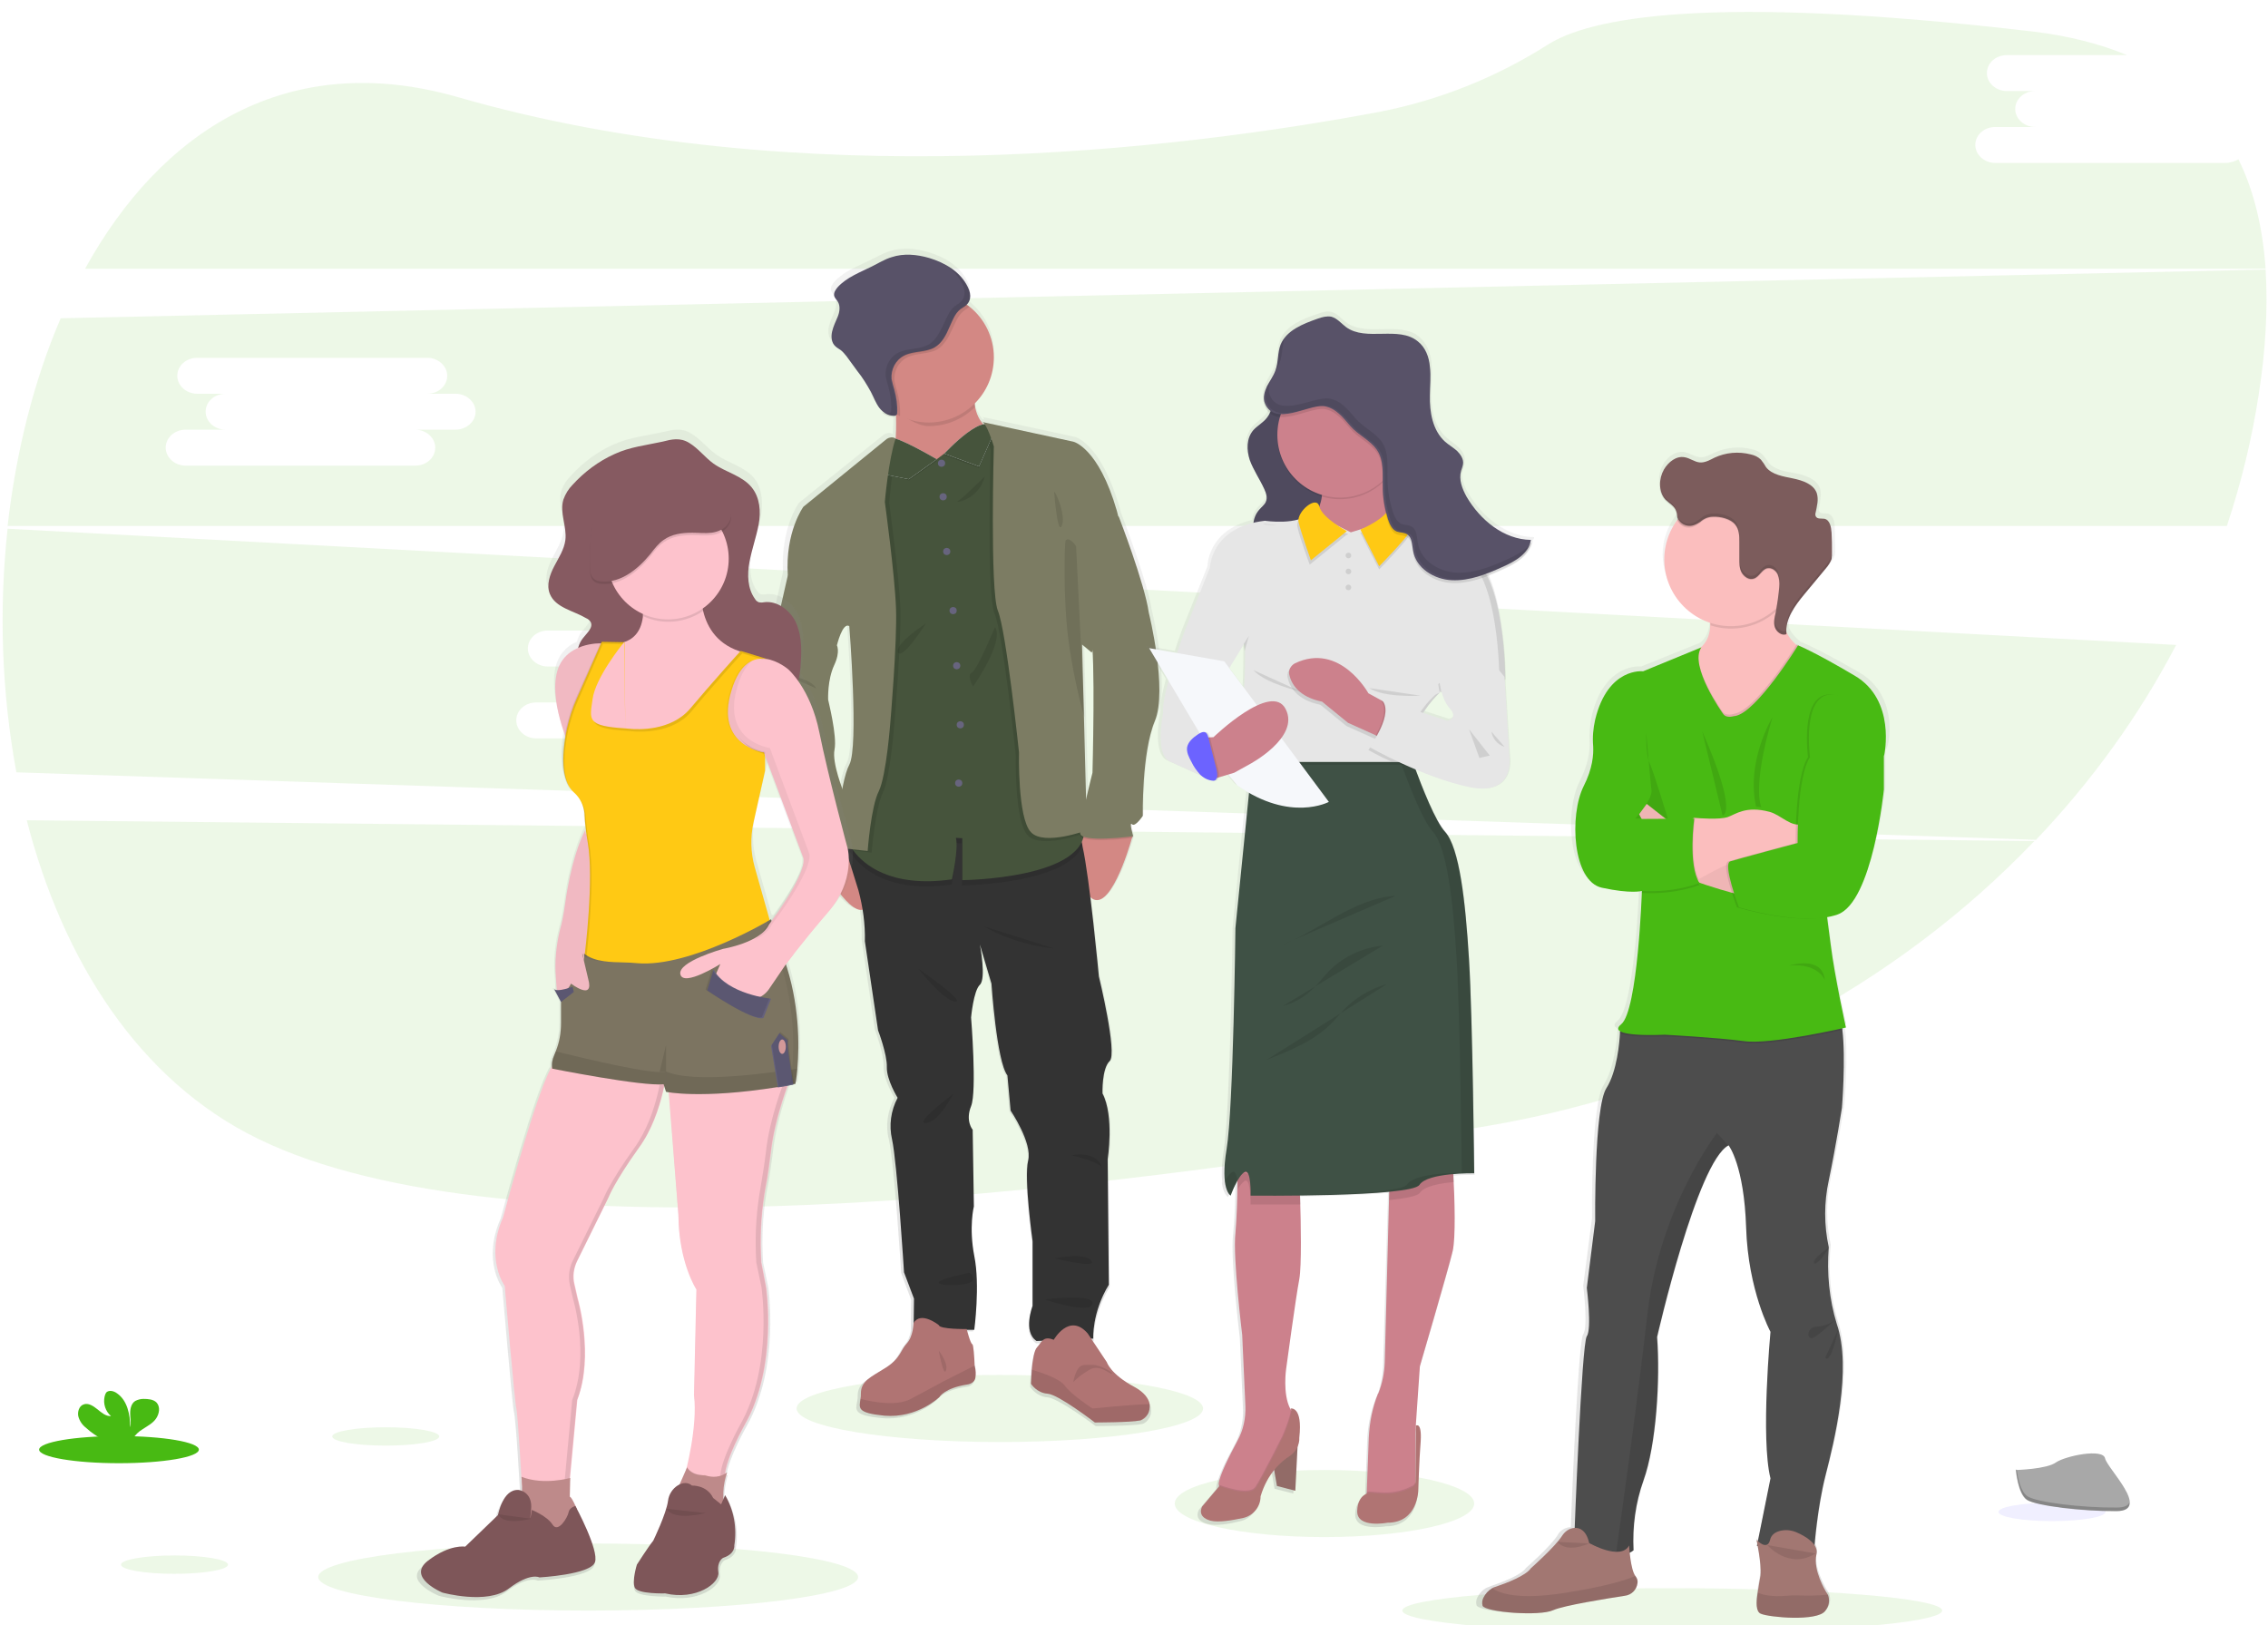 <?xml version="1.0" encoding="utf-8"?>
<!-- Generator: Adobe Illustrator 25.0.1, SVG Export Plug-In . SVG Version: 6.00 Build 0)  -->
<svg version="1.1" id="Layer_1" xmlns="http://www.w3.org/2000/svg" xmlns:xlink="http://www.w3.org/1999/xlink" x="0px" y="0px"
	 viewBox="0 0 568 407" style="enable-background:new 0 0 568 407;" xml:space="preserve">
<style type="text/css">
	.st0{opacity:0.1;fill:#48BA13;enable-background:new    ;}
	.st1{fill:url(#SVGID_1_);}
	.st2{fill:#D38884;}
	.st3{fill:#333333;}
	.st4{fill:#B07473;}
	.st5{opacity:0.1;enable-background:new    ;}
	.st6{fill:#46543C;}
	.st7{fill:#67647E;}
	.st8{fill:#7C7C63;}
	.st9{fill:#585268;}
	.st10{fill:#E1E7EF;}
	.st11{fill:url(#SVGID_2_);}
	.st12{fill:#A27772;}
	.st13{fill:#CC818C;}
	.st14{fill:#3F5145;}
	.st15{opacity:0.1;}
	.st16{fill:#E6E6E6;}
	.st17{fill:#FFC914;}
	.st18{fill:#F6F8FB;}
	.st19{fill:#6C63FF;}
	.st20{fill:url(#SVGID_3_);}
	.st21{fill:#4D4D4D;}
	.st22{fill:#FBBEBE;}
	.st23{fill:#48BA13;}
	.st24{opacity:5.000000e-02;enable-background:new    ;}
	.st25{fill:#7C5C5C;}
	.st26{fill:url(#SVGID_4_);}
	.st27{fill:#FDC2CC;}
	.st28{fill:#D39999;}
	.st29{fill:#7E5659;}
	.st30{fill:#865A61;}
	.st31{fill:#7C7461;}
	.st32{fill:#65617D;}
	.st33{opacity:5.000000e-02;}
	.st34{opacity:0.1;fill:#6C63FF;enable-background:new    ;}
	.st35{fill:#A8A8A8;}
	.st36{opacity:0.2;enable-background:new    ;}
</style>
<g>
	<path class="st0" d="M6.7,205.4c9,35,28,65.2,58,79.8c62.4,30.4,203.1,14.7,308.1-3.3c54.3-9.3,102-35,136.7-71.3L6.7,205.4z"/>
	<path class="st0" d="M557.3,40.8h-57.6c-2.7,0-5-2-5-4.5c0-2.5,2.2-4.5,5-4.5h10c-2.7,0-5-2-5-4.5s2.2-4.5,5-4.5h-7.1
		c-2.7,0-5-2-5-4.5s2.2-4.5,5-4.5h30.1c-6.7-2.8-14.5-4.8-23.5-5.9c-82-9.6-111.3-3.3-121.6,3.3c-12.9,8.2-27.2,13.9-42.1,16.8
		c-50.6,9.5-145.2,21-230.9-3.7c-42.6-12.2-74.3,8.5-93.3,43h546.1c-0.7-10-2.8-19.3-6.8-27.4C559.7,40.4,558.5,40.8,557.3,40.8z"/>
	<path class="st0" d="M1.9,132.4c-2.2,20.3-1.5,40.9,2.2,61l505.8,16.9c13.9-14.6,25.8-31,35.1-48.8L1.9,132.4z M201.9,175.9h-10
		c2.7,0,5,2,5,4.5s-2.2,4.5-5,4.5h-57.6c-2.7,0-5-2-5-4.5s2.2-4.5,5-4.5h10c-2.7,0-5-2-5-4.5s2.2-4.5,5-4.5h-7.1c-2.7,0-5-2-5-4.5
		c0-2.5,2.2-4.5,5-4.5h57.6c2.7,0,5,2,5,4.5c0,2.5-2.2,4.5-5,4.5h7.1c2.7,0,5,2,5,4.5S204.6,175.9,201.9,175.9z"/>
	<path class="st0" d="M567.4,67.5L15.2,79.7C8.4,95.5,4,113.3,1.9,131.7h555.8c3.6-10.8,6.3-21.9,8-33.1
		C567.4,87.7,568,77.2,567.4,67.5z M114,107.6h-10c2.7,0,5,2,5,4.5c0,2.5-2.2,4.5-5,4.5H46.5c-2.7,0-5-2-5-4.5c0-2.5,2.2-4.5,5-4.5
		h10c-2.7,0-5-2-5-4.5s2.2-4.5,5-4.5h-7.1c-2.7,0-5-2-5-4.5c0-2.5,2.2-4.5,5-4.5h57.6c2.7,0,5,2,5,4.5c0,2.5-2.2,4.5-5,4.5h7.1
		c2.7,0,5,2,5,4.5S116.8,107.6,114,107.6z"/>
	<ellipse class="st0" cx="331.7" cy="376.5" rx="37.5" ry="8.4"/>
	<ellipse class="st0" cx="418.8" cy="403.3" rx="67.6" ry="5.6"/>
	<ellipse class="st0" cx="147.3" cy="394.9" rx="67.6" ry="8.4"/>
	<ellipse class="st0" cx="250.4" cy="352.7" rx="50.9" ry="8.4"/>
	
		<linearGradient id="SVGID_1_" gradientUnits="userSpaceOnUse" x1="271.818" y1="31.071" x2="271.818" y2="325.686" gradientTransform="matrix(1 0 0 -1 -31.16 387.86)">
		<stop  offset="0" style="stop-color:#808080;stop-opacity:0.25"/>
		<stop  offset="0.54" style="stop-color:#808080;stop-opacity:0.12"/>
		<stop  offset="1" style="stop-color:#808080;stop-opacity:0.1"/>
	</linearGradient>
	<path class="st1" d="M288.4,152.5c-1.1-7.2-7.7-24.2-7.7-24.2l0,0c-0.1-0.5-0.2-1-0.4-1.5c-4.7-16-11.1-17.4-11.1-17.4l-23.2-5
		c0.2,0.1,0.4,0.3,0.5,0.5c-0.1,0-0.2,0-0.4,0.1c-1.1-1.3-1.8-2.8-2-4.4c0-0.2-0.1-0.5-0.1-0.7c6.4-6.3,6.6-16.6,0.3-23
		c-0.5-0.5-1-1-1.6-1.5c-0.2-0.2-0.5-0.4-0.7-0.5c1.1-1.2,1.1-2.8,0.3-4.4c-1.8-3.8-5.8-6.2-9.9-7.4c-3.1-0.9-6.5-1.2-9.6-0.2
		c-1.8,0.6-3.4,1.5-5,2.3c-3.1,1.5-6.5,2.8-8.8,5.3c-0.5,0.6-1,1.3-0.9,2.1c0.1,0.6,0.6,1,0.9,1.5c0.7,1.2,0.5,2.6,0,3.9
		c-0.5,1.3-1.1,2.4-1.4,3.7c-0.3,1.3-0.2,2.8,0.8,3.7c0.5,0.4,0.9,0.7,1.4,1c0.5,0.5,1,1,1.4,1.5c0.9,1.2,1.8,2.5,2.7,3.7
		c1.3,1.6,2.4,3.4,3.4,5.2c0.7,1.3,1.2,2.8,2.1,4c0.3,0.4,0.6,0.7,0.9,1l-0.3-0.1c0.8,0.8,1.9,1.3,3,1.2l0,0c0,0,0.1,0,0.1,0
		c0.2,0,0.4-0.1,0.6-0.2c0,0.2,0,0.3,0,0.5c0.1,1.8,0,3.7-0.1,5.5l-0.2-0.1c-0.6-0.3-1.4-0.2-2,0.2l-21.3,17.1c0,0-4.6,6.3-4,17.3
		l-3.7,16.4c0,0-4.7,13.9-1.1,23.9c3.6,9.9,5.7,15.6,5.7,15.6s1.4,11.3,3.6,12.2c2.2,0.9,3.1,1.4,3.1,1.4l0.4,2.7l0,0
		c0,0,0.1,0.3,0.4,0.7c1.6,2.7,7.4,12.4,10.8,11.3c0.4,2.6,0.6,5.3,0.5,7.9l3.3,22.5c0,0,2.3,6.1,2.2,9.3c-0.1,3.2,2.7,7.8,2.7,7.8
		c-1.7,3.2-2.3,6.9-1.4,10.4c1.4,6,3.1,33.5,3.1,33.5l2.5,6.7l-0.1,7.8c-0.2,1.3-0.7,2.5-1.5,3.5c-1.6,1.8-1.5,3.8-5.4,6.2
		c-3.9,2.4-6.4,3.3-6.4,6.5c0,0.4,0,0.9-0.1,1.3c-0.4,2.3-1.1,3.6,6.1,4.3c8.4,0.8,14-4.7,14-4.7s1.2-2.2,7.1-3.1c0,0,2-0.1,2.1-1.9
		c0-0.6,0-1.8,0-3.1c-0.1-2.4-0.3-5.3-0.6-5.4c-0.4-0.2-1.1-2.6-1.3-3.5h1.6c0,0,1.5-11.3,0-18.6c-1.5-7.3-0.1-12.5-0.1-12.5
		l-0.3-19.3c0,0-2-2.1-0.4-5.9c1.6-3.8,0-22.4,0-22.4s0.6-6.7,2.2-8.2c1.6-1.6,0.1-9.8,0-10.2l2.9,9.9c0,0,1.3,19.6,4,23.2l0.8,8.9
		c0,0,5.6,8.2,4.5,12.6c-1.1,4.4,1.2,20.3,1.2,20.3v16.3c0,0-2.5,6.5,1,8.9l1.5-0.1c-0.5,0.5-0.9,1.2-1.5,1.8
		c-0.7,0.7-1.1,3.3-1.3,5.6c-0.2,1.9-0.2,3.6-0.2,3.6s1.5,2.4,4.3,2.6c2.8,0.2,12.1,7.2,12.1,7.2s9.2,0,11.5-0.5l0.1,0
		c0.8-0.2,1.4-0.8,1.8-1.5c0.5-0.8,0.6-1.8,0.4-2.7c-0.3-1.4-1.4-2.9-3.9-4.2c-6.1-3.2-7-6.3-7-6.3l-4-6h0.6c0,0-0.4-6.4,4-13.6
		l-0.3-31.6c0,0,1.8-10.9-1.3-16.8c0,0-0.3-6.2,1.8-8.2c2.1-1.9-2.7-21.3-2.7-21.3s-1-10.4-2.2-19.9l0,0c4.8,4.6,9.9-12,10.7-14.9
		h0.1l-0.1-0.2c0-0.1,0.1-0.2,0.1-0.2l0,0c0,0-1.1-3.8-0.3-3.1c0.8,0.8,2.7-2.1,2.7-2.1s-0.3-15.8,3.1-23.8
		C293.3,171.9,288.4,152.5,288.4,152.5z M274,162.5L274,162.5c0.5,9.6-0.1,30.3-0.1,30.3s-0.7,2.6-1.4,5.8L272,179l0,0l-0.5-18.5
		L274,162.5z M212.1,155.9c0,0,2.4,30.5,0,35c-0.7,1.3-1.3,3.5-1.8,6c-0.8-2.1-2.5-7.1-1.9-9.7c0.8-3.4-1.6-12.4-1.6-12.6
		c0-0.2-0.2-5,1.5-8.6s0.6-5.2,0.6-5.2S210.4,154.7,212.1,155.9z"/>
	<path class="st2" d="M218.1,224.7c-2.1,9.4-10.6-4.8-12.5-8.2c-0.2-0.4-0.4-0.7-0.4-0.7l0.9-4.3l4.8-2c0.8,0.4,1.5,0.9,2.2,1.4
		C215.8,213,219.7,217.4,218.1,224.7z"/>
	<path class="st2" d="M283.7,209.4c0,0,0,0.1-0.1,0.2c0,0.1,0,0.1-0.1,0.2c-0.8,2.9-5.8,19.4-10.5,14.8c-5.2-5-2.7-16.5-2.7-16.5h0
		l11-1.1l2.2,2.2l0,0L283.7,209.4z"/>
	<path class="st3" d="M277.4,290.3l0.3,31.4c-4.3,7.1-3.9,13.5-3.9,13.5l-14.2,0.6c-3.5-2.3-1-8.8-1-8.8v-16.2
		c0,0-2.2-15.8-1.1-20.2c1.1-4.4-4.4-12.5-4.4-12.5l-0.8-8.8c-2.7-3.5-4-23-4-23l-2.9-9.8c0.1,0.4,1.6,8.6,0,10.1
		c-1.6,1.5-2.2,8.2-2.2,8.2s1.5,18.5,0,22.2c-1.5,3.7,0.4,5.9,0.4,5.9l0.3,19.2c0,0-1.3,5.1,0.1,12.4c1.5,7.3,0,18.5,0,18.5h-15.2
		l0.1-7.8l-2.5-6.6c0,0-1.7-27.4-3-33.3c-0.8-3.5-0.3-7.2,1.4-10.4c0,0-2.8-4.5-2.7-7.7c0.1-3.2-2.2-9.2-2.2-9.2l-3.3-22.3
		c0.1-4.3-0.5-8.6-1.6-12.7c-1.9-6.3-4.7-14.7-4.7-14.7l3.2,0.3l16.1,1.4c0,0,39.1-2.6,40.8-0.4c0.4,0.7,0.6,1.5,0.7,2.3
		c1.8,7.9,4.1,32.6,4.1,32.6s4.7,19.3,2.7,21.2c-2,1.9-1.8,8.1-1.8,8.1C279.1,279.5,277.4,290.3,277.4,290.3z"/>
	<path class="st4" d="M244.3,344.8c-0.1,1.7-2.1,1.9-2.1,1.9c-5.7,0.9-6.9,3.1-6.9,3.1s-5.5,5.4-13.8,4.7c-7-0.7-6.3-1.9-6-4.2
		c0.1-0.4,0.1-0.9,0.1-1.3c0-3.2,2.4-4.1,6.2-6.5c3.8-2.4,3.7-4.4,5.3-6.1s1.7-5.1,1.7-5.1c1.8-3.1,6.3,0.5,6.3,0.5c0.2,1.1,7,1,7,1
		s0.9,3.6,1.4,3.8c0.3,0.1,0.5,3,0.6,5.4C244.4,343.1,244.4,344.2,244.3,344.8z"/>
	<path class="st5" d="M244.3,344.8c-0.1,1.7-2.1,1.9-2.1,1.9c-5.7,0.9-6.9,3.1-6.9,3.1s-5.5,5.4-13.8,4.7c-7-0.7-6.3-1.9-6-4.2
		c3.1,0.8,9.1,1.9,12.6,0c4.9-2.6,8.4-4.5,8.4-4.5l7.7-3.9C244.4,343.1,244.4,344.2,244.3,344.8z"/>
	<path class="st4" d="M287.4,354.2c-0.4,0.7-1,1.2-1.8,1.5l-0.1,0c-2.3,0.5-11.3,0.5-11.3,0.5s-9.1-7-11.8-7.2
		c-2.8-0.2-4.2-2.5-4.2-2.5s0.1-1.6,0.2-3.5c0.2-2.3,0.6-4.9,1.3-5.6c1.2-1.3,1.5-3,4.2-1.9c0,0,3.9-6.9,8.5-1.6l4.8,7.2
		c0,0,0.9,3,6.9,6.2c2.4,1.3,3.5,2.8,3.8,4.2C288,352.5,287.9,353.4,287.4,354.2z"/>
	<path class="st5" d="M287.4,354.2c-0.5,0.5-1.1,0.9-1.8,1.5l-0.1,0c-2.3,0.5-11.3,0.5-11.3,0.5s-9.1-7-11.8-7.2
		c-2.8-0.2-4.2-2.5-4.2-2.5s0.1-1.6,0.2-3.5c2.8,0.8,7,2.3,8.2,3.9c1.7,2.4,7,5.8,7,5.8s9.9-1,14.3-1.1
		C288,352.5,287.9,353.4,287.4,354.2z"/>
	<path class="st2" d="M248.9,108.1l-13,13.8c0,0-15.8-1.2-13-5.8c1.4-2.4,1.6-7.3,1.5-11.7c-0.1-4.2-0.5-7.7-0.5-7.7
		s22.1-11,20.4-0.7c-0.4,1.9-0.4,3.9-0.1,5.9C245.2,107,248.9,108.1,248.9,108.1z"/>
	<path class="st5" d="M244.3,96c-0.4,1.9-0.4,3.9-0.1,5.9c-3.1,3.1-7.2,4.8-11.6,4.8c-3,0-6.2-2.5-8.6-3.9c-0.1-4.2-0.1-6.1-0.1-6.1
		S246,85.7,244.3,96z"/>
	<path class="st2" d="M248.9,89.5c0,9-7.3,16.3-16.3,16.3c-9,0-16.3-7.3-16.3-16.3c0-9,7.3-16.3,16.3-16.3c3.7,0,7.3,1.3,10.2,3.6
		C246.7,79.9,248.9,84.6,248.9,89.5z"/>
	<path class="st5" d="M271.1,211.8c-4.1,9.7-30.2,9.9-30.2,9.9v-10.5l-1.6-0.1c0.7,3-1,10.4-1,10.4c-20.6,2.9-25.7-8.8-25.7-8.8
		l0.7-4l16.1,1.4c0,0,39.1-2.6,40.8-0.4C270.7,210.2,271,211,271.1,211.8z"/>
	<path class="st6" d="M241,220.4v-10.5l-1.6-0.1c0.7,3-1,10.4-1,10.4c-15.5,2.2-22.2-3.9-24.6-7.1c-0.4-0.5-0.8-1.1-1.1-1.8
		l6.3-35.4l1.5-52.2l2.3-9.2l0.5-4.4v0h0.1l1.6,0.7l9.6,4.2l10.9-8.2l0.2-0.1l0.5-0.4l0.9,0.7l2.2,1.8l7.2,46.4
		c0,0,12.5,35.8,14.8,50.2c0.1,0.6,0.2,1.1,0.2,1.6C273.1,220.1,241,220.4,241,220.4z"/>
	<circle class="st7" cx="235.8" cy="116" r="0.9"/>
	<circle class="st7" cx="236.2" cy="124.4" r="0.9"/>
	<circle class="st7" cx="237.1" cy="138.1" r="0.9"/>
	<circle class="st7" cx="238.7" cy="152.9" r="0.9"/>
	<circle class="st7" cx="239.6" cy="166.7" r="0.9"/>
	<circle class="st7" cx="240.5" cy="181.5" r="0.9"/>
	<circle class="st7" cx="240.1" cy="196.1" r="0.9"/>
	<path class="st5" d="M224,181c0,0-1,13.6-2.9,17.5c-1.9,3.9-2.8,15-2.8,15l-4.4-0.5c-0.4-0.5-0.8-1.1-1.1-1.8l6.3-35.4l1.5-52.2
		l2.3-9.2l0.5-4.4l0.1,0c0.5-0.2,1.1-0.2,1.6,0l0.2,0.1c-0.1,0.2-0.1,0.4-0.2,0.6c-1.7,5.4-2.4,15.3-2.4,15.3s2.5,18.2,2.8,26.7
		C225.7,161.3,224,181,224,181z"/>
	<path class="st5" d="M213.1,210.9c0,0.1-0.1,0.2-0.2,0.3c-1.7,2.9-6.1,4.7-7.4,5.2c-0.2-0.4-0.4-0.7-0.4-0.7l0.9-4.3l4.8-2
		C211.7,209.9,212.4,210.4,213.1,210.9z"/>
	<path class="st8" d="M201.3,141.7l-4,2.4l-3.7,16.3c0,0-4.6,13.8-1.1,23.7c3.5,9.9,5.6,15.5,5.6,15.5s1.4,11.2,3.5,12.1
		c2.1,0.9,3,1.4,3,1.4l0.4,2.7c0,0,5.7-1.9,7.8-5.4c2-3.4-1.5-12-1.5-12s-3-7.3-2.3-10.7s-1.6-12.3-1.6-12.5s-0.2-4.9,1.5-8.6
		c1.7-3.6,0.6-5.2,0.6-5.2l-1.1-10.4L201.3,141.7z"/>
	<path class="st5" d="M271.4,208.7c0,0-10.7,4-14,0.5c-3.4-3.5-3-20-3-20s-3.2-30.5-5.3-35.5s-1-41.1-1-41.1s-1.4-4.7-2.6-5.9
		c-0.1-0.1-0.2-0.1-0.3-0.2l0.4,0.1l1.4,0.3l2.2,1.8l7.2,46.4c0,0,12.5,35.8,14.8,50.2L271.4,208.7z"/>
	<path class="st5" d="M283.7,209.8h-0.1c-1.3,0.2-13.2,1.6-13.2-0.9c0-0.3,0-0.6,0-0.9l11-1.1l2.2,2.2l0,0c0,0.1,0.1,0.3,0.1,0.4
		L283.7,209.8z"/>
	<path class="st8" d="M272.4,125.3l7.8,4.1c0,0,6.5,16.8,7.5,24c0,0,4.8,19.3,1.5,27.2s-3,23.7-3,23.7s-1.9,2.9-2.7,2.1
		c-0.8-0.8,0.3,3,0.3,3s-13.3,1.8-13.3-0.8c-0.1-2.6,3.1-15.1,3.1-15.1s0.8-29.7-0.4-34.3C271.9,154.4,272.4,125.3,272.4,125.3z"/>
	<path class="st5" d="M249.2,157c0,0-4.4,10.7-5.8,11.4s0.3,3.5,0.3,3.5S251.6,160.8,249.2,157z"/>
	<path class="st5" d="M246.6,119.4c0-0.2-5.2,5.2-6.6,6C238.5,126.2,245.1,125.3,246.6,119.4z"/>
	<path class="st5" d="M231.9,156.1c0,0-8,5.2-7,7.3C226,165.4,231.9,156.1,231.9,156.1z"/>
	<path class="st5" d="M246.5,232c0,0,6.8,4.4,17.5,5.5L246.5,232z"/>
	<path class="st5" d="M230,242.6c0,0,6.3,8,9.2,8.2C242.2,251,230,242.6,230,242.6z"/>
	<path class="st5" d="M238.9,273.8c-0.3,0.1-3.6,7.2-7,7.4C228.6,281.5,238.9,273.8,238.9,273.8z"/>
	<path class="st5" d="M268.3,289.3c0,0,6.3-1.4,7.7,3.1C276,292.4,275.6,291,268.3,289.3z"/>
	<path class="st5" d="M264.1,315.1c0,0,7.6-1.6,9.2,0.6C275,317.8,264.1,315.1,264.1,315.1z"/>
	<path class="st5" d="M242.6,318.7c0,0.1-7.8,1.6-7.5,2.5c0.3,1,8.3,0.8,8.6-0.7C243.8,319.7,243.4,318.9,242.6,318.7
		C242.6,318.7,242.6,318.7,242.6,318.7z"/>
	<path class="st5" d="M261.6,325.4c0,0,12.7-1.6,12,1.1S261.6,325.4,261.6,325.4z"/>
	<path class="st5" d="M194.9,168.4c0.1,0.2,8.4,1.3,9.5,4c0,0-8.2-3.8-9.5-3.8"/>
	<path class="st5" d="M206.6,190.2c0,0-6.9,2.2-6.4,5.5C200.6,199,199.4,194.1,206.6,190.2z"/>
	<path class="st5" d="M203.3,207c0,0,2.5-3.5,4.9-2.8S203.3,207,203.3,207z"/>
	<path class="st5" d="M242.8,76.8c-0.2,0.2-0.5,0.4-0.8,0.6c-2,1.2-2.5,3-3.5,5c-0.9,1.9-1.9,3.9-3.6,5c-2.3,1.4-5.3,0.9-7.7,2.1
		c-2.2,1.1-3.4,3.5-3.2,5.9c0.2,0.9,0.4,1.8,0.7,2.7c0.5,1.9,0.8,3.9,0.7,5.9c0,0.1,0,0.1,0,0.2c-8-4-11.3-13.8-7.3-21.8
		c4-8,13.8-11.3,21.8-7.3C241,75.5,241.9,76.1,242.8,76.8L242.8,76.8z"/>
	<path class="st9" d="M242.4,71.9c-1.8-3.8-5.7-6.1-9.7-7.3c-3.1-0.9-6.4-1.2-9.4-0.2c-1.7,0.5-3.3,1.5-4.9,2.3
		c-3,1.5-6.3,2.7-8.6,5.2c-0.5,0.6-1,1.3-0.9,2.1c0.1,0.6,0.6,1,0.9,1.5c0.7,1.1,0.5,2.6,0,3.8s-1.1,2.4-1.4,3.7
		c-0.3,1.3-0.2,2.8,0.8,3.7c0.4,0.4,1,0.7,1.4,1c0.5,0.4,1,1,1.4,1.5l2.7,3.7c1.3,1.6,2.4,3.4,3.4,5.2c0.7,1.3,1.2,2.8,2.1,4
		c0.9,1.2,2.3,2.1,3.8,2c0.2,0,0.5-0.1,0.6-0.3c0.1-0.1,0.1-0.2,0.1-0.4c0.1-2-0.2-3.9-0.7-5.8c-0.3-0.9-0.5-1.8-0.7-2.7
		c-0.2-2.4,1-4.8,3.2-5.9c2.4-1.2,5.4-0.7,7.7-2.1c1.8-1.1,2.8-3.1,3.6-5c1-2.1,1.5-3.9,3.5-5C243.2,75.8,243.4,73.9,242.4,71.9z"/>
	<path class="st5" d="M235.1,338.2c0,0,2.5,3.2,1.8,5C236.3,344.9,235.1,338.2,235.1,338.2z"/>
	<path class="st5" d="M268.8,346.1c0,0,0.6-4.3,2.8-4.3s2.3-0.2,4,0.4s3.3,1.7,2.8,1.8s-2.9-2.4-5.4-1.1
		C271.5,343.8,270,344.8,268.8,346.1z"/>
	<path class="st5" d="M227.7,120.3l7-4.9c0,0-10.2-6-11.4-5.2s-2.1,8.5-2.1,8.5L227.7,120.3z"/>
	<path class="st10" d="M227.6,120l7-5c0,0-10.2-6-11.4-5.2c-1.2,0.8-2.1,8.9-2.1,8.9L227.6,120z"/>
	<path class="st6" d="M227.6,120l7-5c0,0-10.2-6-11.4-5.2c-1.2,0.8-2.1,8.9-2.1,8.9L227.6,120z"/>
	<path class="st8" d="M224.3,109.8l-0.2-0.1c-0.6-0.3-1.4-0.2-2,0.2l-20.9,17c0,0-4.6,6.3-3.9,17.2l12.3,17.5c0,0,1.4-5.9,3.1-4.8
		c0,0,2.4,30.3,0,34.7s-3.5,20.7-3.5,20.7l8.1,0.9c0,0,0.8-11.1,2.8-15c1.9-3.9,2.9-17.5,2.9-17.5s1.7-19.7,1.4-28.2
		s-2.8-26.7-2.8-26.7S222.5,115.1,224.3,109.8z"/>
	<path class="st5" d="M245.2,117.2l-8.7-3.2c0,0,11.1-12.1,12.5-5.4L245.2,117.2z"/>
	<path class="st10" d="M245.2,116.8l-8.7-3.2c0,0,11.1-12.1,12.5-5.4L245.2,116.8z"/>
	<path class="st6" d="M245.2,116.8l-8.7-3.2c0,0,11.1-12.1,12.5-5.4L245.2,116.8z"/>
	<path class="st5" d="M244.9,106.4c0.1,0,0.3,0,0.4,0.1L244.9,106.4z"/>
	<path class="st8" d="M245.7,105.6l23.1,5c0,0,6.3,1.4,10.9,17.3s-6.3,35.5-6.3,35.5l-2.4-2l1.2,46.5c0,0-10.7,4-14,0.5
		c-3.4-3.5-3-20-3-20s-3.2-30.5-5.3-35.5c-2-5-1-41.1-1-41.1S247,105.3,245.7,105.6z"/>
	<path class="st5" d="M266.9,135.3c-0.3,0.3-0.7,14.4,0.7,25.1c0.9,6.5,2.2,13,4,19.3l-2.1-42.9
		C269.5,136.7,267.8,134.3,266.9,135.3z"/>
	<path class="st5" d="M264,123.1c0.6,0.4,3,6.2,1.9,8.6S264,123.1,264,123.1z"/>
	<path class="st5" d="M242.3,71.9c-1.1-2.2-2.9-4.1-5.1-5.3c1.6,1.2,2.9,2.7,3.8,4.5c1,2,0.7,4-1.2,5.1c-1.9,1.1-2.5,3-3.5,5
		c-0.9,1.9-1.9,3.9-3.6,5c-2.3,1.4-5.3,0.9-7.7,2.1c-2.2,1.1-3.4,3.5-3.2,5.9c0.2,0.9,0.4,1.8,0.7,2.7c0.5,1.9,0.8,3.9,0.7,5.9
		c0,0.1,0,0.3-0.1,0.4c-0.1,0.2-0.4,0.3-0.6,0.3c-0.6,0-1.2-0.1-1.7-0.3c0.8,0.8,1.9,1.2,3,1.2c0.3,0,0.6-0.2,0.7-0.5
		c0-0.1,0-0.1,0-0.2c0.1-2-0.2-4-0.7-5.9c-0.3-0.9-0.5-1.8-0.7-2.7c-0.2-2.4,1-4.8,3.2-5.9c2.4-1.2,5.4-0.7,7.7-2.1
		c1.8-1.1,2.8-3.1,3.6-5c1-2.1,1.5-3.9,3.5-5S243.3,73.9,242.3,71.9z"/>
	
		<linearGradient id="SVGID_2_" gradientUnits="userSpaceOnUse" x1="366.837" y1="5.417" x2="366.837" y2="309.835" gradientTransform="matrix(1 0 0 -1 -31.16 387.86)">
		<stop  offset="0" style="stop-color:#808080;stop-opacity:0.25"/>
		<stop  offset="0.54" style="stop-color:#808080;stop-opacity:0.12"/>
		<stop  offset="1" style="stop-color:#808080;stop-opacity:0.1"/>
	</linearGradient>
	<path class="st11" d="M384.2,134.5c-6.9-0.1-12.9-5-16.4-10.9c-0.9-1.4-1.5-3-1.7-4.7c0-0.4,0.1-0.8,0.2-1.1
		c0.2-0.6,0.4-1.1,0.5-1.7c0-0.2,0-0.5,0-0.7c0,0,0,0,0,0c0.2-1.3-0.6-2.5-1.5-3.4c-0.9-0.9-2.1-1.5-3-2.4c-3-2.6-3.8-6.7-3.9-10.7
		v-0.2c0-1.7,0.2-3.4,0.2-5.1c0-1,0-1.9-0.1-2.9c-0.3-2.4-1.2-4.8-3.1-6.4c-4.9-4-13.2,0.2-18.3-3.6c-1.2-0.9-2.2-2.3-3.7-2.6
		c-1.1-0.3-2.3,0.1-3.4,0.5c-3.7,1.2-7.9,2.9-9.4,6.5c-0.8,2.1-0.6,4.5-1.4,6.6c-0.5,1.4-1.5,2.6-2.1,4c-0.6,1-0.8,2.2-0.8,3.3
		c-0.1,0.6,0,1.2,0.2,1.8c0.3,0.7,0.7,1.3,1.2,1.7c-0.2,0.4-0.4,0.8-0.7,1.2c-1,1.2-2.4,2-3.4,3.2c-1.8,2.1-1.8,5-0.9,7.6
		c0.9,2.5,2.5,4.8,3.7,7.2c0.5,1.1,0.9,2.2,0.4,3.3c-0.4,0.7-1.1,1.3-1.7,1.9c-0.8,0.9-1.4,2.1-1.5,3.3
		c-11.2,2.6-11.2,11.6-11.2,11.6l0,0l-6.1,15.2c0,0-1,2.6-2.1,6l-7.2-1.3l5,8.3c-0.9,3.4-1.6,6.5-1.4,8.1c0,0-2.2,10.5,1.7,12.3
		l8.7,3.9c0.4,0.2,0.8,0.4,1.2,0.5l0.4,0.2c0.3,0.1,0.6,0.1,0.8,0h0h0.1c0.2,0,0.3,0,0.5-0.1c0.2-0.1,0.3-0.3,0.4-0.5c0,0,0,0,0,0
		l2.6-0.8l2.2,2.6c1,0.7,2,1.3,2.9,1.9l-3.4,34.1c0,0-0.6,45.4-2.2,55.7c-0.6,3.8-0.6,6.4-0.4,8.2l-0.1,0.1c0.4,2.9,1.5,3.5,1.5,3.5
		v0c0,0,0,0,0.1,0c0.5-1.3,1.1-2.6,1.8-3.8c0,0.2,0,0.5,0,0.7c0,3.8-0.2,9.2-0.6,12.7c-0.7,6,1.7,25.7,1.7,25.7l0.8,17.9
		c0.1,3-0.6,6.1-2,8.7c-2,3.6-4.5,8.6-4.7,10.9c0,0.1,0,0.2,0,0.4l0,0l-4.3,5.1c0,0-1.7,2.6,2.1,3.6c2,0.6,5.5,0,8.3-0.7
		c2.5-0.6,4.3-2.8,4.3-5.4c0.7-2.5,1.9-4.8,3.5-6.8l0.7,4.1l4.7,1.2l0.6-11.3c0.2-0.6,0.4-1.3,0.3-2l0,0c0.9-8.1-2.2-7.3-2.2-7.3
		c0.1,0.1,0.1,0.2,0.1,0.3l-0.1-0.3l0,0c-1.9-3.8-1-10-1-10s2.5-17.9,3.3-22.7c0.6-3.3,0.4-14.3,0.2-20.4c0-0.3,0-0.5,0-0.7
		c7.3-0.1,16.2-0.3,22.5-0.9v0.7l-1.2,42.4c-0.1,2.7-0.6,5.4-1.6,7.9c0,0,0,0.1-0.1,0.1c-1.4,3.6-2.2,7.3-2.3,11.1l-0.5,13.5v0.4
		l0,0c-0.9,0.4-2.4,1.4-2.5,4.4c-0.1,4.4,7.7,3,7.7,3c7.8,0,7.9-8.1,7.9-8.1s0.2-7.4,0.6-12.4c0.4-5-1.2-3.9-1.2-3.9l-0.1,14.2
		c0,0,0,0.1,0,0.1v-12.4l0.1-1.8v0l0,0v-0.4l1-14.6c0,0,7.2-24.3,8.3-29c0.8-3.3,0.5-13.3,0.2-18.8c0-0.3,0-0.5,0-0.7
		c2.2-0.2,4.2-0.2,5-0.2h0.4c0,0-0.4-39.1-1.3-53.8c-0.9-14.7-2.4-28.2-6.1-32.3c-2.2-2.5-5.4-10-7.5-15.6c4.4,1.9,9,3.4,13.7,4.5
		c11.8,2.5,10.1-7.7,10.1-7.7l-1.2-19.3h0.1c0-5.1-0.5-10.1-1.3-15.1c-0.6-3.8-1.6-7.8-3-11c1.3-0.5,2.5-1,3.8-1.6
		c3.2-1.4,6.8-3.4,7.3-6.9h-0.2C384.2,135,384.2,134.7,384.2,134.5z M311.4,162.4L311.4,162.4c0,2,0,5.5-0.2,9.3l-3.7-5l3.7-6.1
		L311.4,162.4z M362.9,180l-6.2-2c1.1-1.7,2.4-3.3,3.8-4.8l0.5-0.5l-0.2,0l0.3-0.3l0.2,0l-0.3,0.3l0.3-0.1c0.4,1.6,1.1,3,2.1,4.3
		C365.8,179.4,362.9,180,362.9,180L362.9,180z"/>
	<polygon class="st12" points="325.1,359.5 324.4,373.3 319.8,372.1 318.8,366.4 	"/>
	<polygon class="st5" points="325.1,359.5 324.4,373.3 319.8,372.1 318.8,366.4 	"/>
	<path class="st13" d="M342.2,375.1l7.1,1.5l5.2-4.6v-13.1l0.1-1.8V357l0,0v-0.4l1-14.5c0,0,7.1-24.2,8.2-28.8
		c0.8-3.3,0.5-13.2,0.2-18.7c-0.1-2.2-0.2-3.8-0.2-3.8l-15.6-3.8l-0.3,12l-1.1,42.1c-0.1,2.7-0.6,5.3-1.6,7.8l-0.1,0.1
		c-1.4,3.5-2.1,7.2-2.3,11l-0.5,13.4v0.4L342.2,375.1z"/>
	<path class="st5" d="M354.6,356.6v0.4l0,0V356.6L354.6,356.6z"/>
	<path class="st5" d="M342.2,375.1l7.1,1.5l5.2-4.6v-1.1c0,0.5-0.3,0.9-0.8,1.2l-0.1,0c-2.4,1.3-5.2,1.8-7.9,1.6l-2.8-0.2
		c-0.3,0-0.5,0.1-0.7,0.2v0.4L342.2,375.1z"/>
	<path class="st4" d="M353.7,372.4L353.7,372.4c0.5-0.3,0.8-0.8,0.8-1.3l0.1-14.1c0,0,1.5-1.1,1.2,3.9c-0.4,4.9-0.6,12.3-0.6,12.3
		s-0.1,8.1-7.7,8.1c0,0-7.7,1.5-7.6-2.9c0.1-4.4,3.2-4.6,3.2-4.6l2.8,0.2C348.5,374.2,351.2,373.7,353.7,372.4z"/>
	<path class="st13" d="M305.3,372.1c0.2,3.2,9.5,1.3,9.5,1.3l6.3-12.2c0,0,5.2-4,2.6-7.6c-0.1-0.2-0.3-0.4-0.4-0.6c0,0,0,0,0,0l0,0
		c-0.1-0.1-0.1-0.2-0.2-0.3l0,0c-1.9-3.7-1-9.9-1-9.9s2.4-17.8,3.3-22.5c0.6-3.3,0.4-14.2,0.2-20.3c-0.1-2.5-0.2-4.2-0.2-4.2
		l-15.5-4.2c0,0,0,1.9,0,4.6c0,3.8-0.2,9.2-0.5,12.6c-0.7,5.9,1.7,25.5,1.7,25.5l0.8,17.8c0.1,3-0.5,6-2,8.7
		c-1.9,3.6-4.5,8.6-4.7,10.8C305.3,371.9,305.3,372,305.3,372.1z"/>
	<path class="st5" d="M305.3,372.1c0.2,3.2,9.5,1.3,9.5,1.3l6.3-12.2c0,0,5.2-4,2.6-7.6c-0.1-0.2-0.3-0.4-0.4-0.6
		c-0.1,1.8-2.1,6.5-2.1,6.5s-5.2,10.4-6.8,12.8s-8.8-0.4-9.1-0.5C305.3,371.9,305.3,372,305.3,372.1z"/>
	<path class="st4" d="M323.2,352.7c0,0,3.1-0.7,2.2,7.3l0,0c0.1,1.8-0.9,3.6-2.4,4.6c-2.2,1.4-5.6,4.4-7.3,10.1l0,0
		c0,2.6-1.8,4.8-4.3,5.4c-2.8,0.6-6.2,1.2-8.2,0.7c-3.7-1-2.1-3.6-2.1-3.6l4.3-5.1c0,0,7.4,2.9,9.1,0.5c1.6-2.4,6.8-12.8,6.8-12.8
		S324.1,353.4,323.2,352.7z"/>
	<path class="st5" d="M348.2,288.5l-0.3,12c4.2-0.4,7.1-1,7.7-1.8c1.1-1.7,5.1-2.4,8.5-2.7c-0.1-2.2-0.2-3.8-0.2-3.8L348.2,288.5z"
		/>
	<path class="st5" d="M310,297.8c0.4-0.8,1-1.5,1.7-2.1c1.6-0.9,1.5,5.9,1.5,5.9s5.5,0,12.5,0c-0.1-2.5-0.2-4.2-0.2-4.2l-15.5-4.1
		C310,293.1,310,295.1,310,297.8z"/>
	<path class="st14" d="M308.2,299.4c0,0,1.8-5,3.5-5.9c1.7-0.9,1.5,5.9,1.5,5.9s40.3,0.4,42.3-2.7c2-3.1,13.7-2.9,13.7-2.9
		s-0.4-38.8-1.3-53.5s-2.4-28-6-32c-2.4-2.6-5.7-11-7.8-16.7c-1.1-3.1-1.9-5.3-1.9-5.3l-38.4,2.2l-0.3,3.1l-4.1,40.8
		c0,0-0.5,45-2.2,55.3C305.5,297.9,308.2,299.4,308.2,299.4z"/>
	<g class="st15">
		<path d="M352.4,296.6c2-3.1,13.7-2.9,13.7-2.9s-0.4-38.8-1.3-53.5s-2.4-28-6-32c-2.4-2.6-5.7-11-7.8-16.7c-1-2.6-1.6-4.6-1.8-5.1
			l3-0.2c0,0,0.8,2.2,1.9,5.3c2.1,5.6,5.4,14.1,7.8,16.7c3.7,4,5.1,17.4,6,32c0.9,14.6,1.3,53.5,1.3,53.5s-11.7-0.2-13.7,2.9
			c-1.7,2.7-31.4,2.8-40,2.8C326.5,299.3,350.8,299,352.4,296.6z"/>
		<path d="M308.6,293.5c0.7-0.4,1.1,0.7,1.3,2.1c-0.7,1.2-1.2,2.5-1.7,3.7c0,0-1.1-0.6-1.5-3.5C307.3,294.8,308,293.8,308.6,293.5z"
			/>
	</g>
	<path class="st9" d="M320.1,92.3c-2.7,3.6,0,8.8-2.8,12.3c-0.9,1.2-2.4,2-3.4,3.1c-1.8,2.1-1.7,5-0.9,7.5c0.9,2.5,2.5,4.8,3.6,7.2
		c0.5,1.1,0.9,2.2,0.4,3.3c-0.3,0.7-1.1,1.3-1.6,1.9c-1.8,2-1.9,4.9-0.9,7.3c1,2.4,2.9,4.5,4.7,6.5c0.7,0.8,1.7,1.7,2.9,1.7
		c0.6,0,1.3-0.3,1.8-0.6c8.8-4.5,12.5-15.1,8.4-24.1c-1.5-3.7-4.1-7.3-4.1-11.2c0-3.1,1.6-6.1,1.9-9.2c0.3-3.8-1.9-9.7-6.4-11.4
		C324,89.2,321.5,90.4,320.1,92.3z"/>
	<path class="st5" d="M320.1,92.3c-2.7,3.6,0,8.8-2.8,12.3c-0.9,1.2-2.4,2-3.4,3.1c-1.8,2.1-1.7,5-0.9,7.5c0.9,2.5,2.5,4.8,3.6,7.2
		c0.5,1.1,0.9,2.2,0.4,3.3c-0.3,0.7-1.1,1.3-1.6,1.9c-1.8,2-1.9,4.9-0.9,7.3c1,2.4,2.9,4.5,4.7,6.5c0.7,0.8,1.7,1.7,2.9,1.7
		c0.6,0,1.3-0.3,1.8-0.6c8.8-4.5,12.5-15.1,8.4-24.1c-1.5-3.7-4.1-7.3-4.1-11.2c0-3.1,1.6-6.1,1.9-9.2c0.3-3.8-1.9-9.7-6.4-11.4
		C324,89.2,321.5,90.4,320.1,92.3z"/>
	<path class="st5" d="M349.6,224.3c-5.3,0.3-10.3,2.6-15,5.2c-4.7,2.6-9.2,5.5-14.2,7.4"/>
	<path class="st5" d="M346.3,236.8c-5.3,0.5-10.2,2.9-13.8,6.7c-1.3,1.4-2.4,2.9-3.8,4.2c-2.1,2-4.6,3.5-7.4,4.2"/>
	<path class="st5" d="M347.4,246.4c-4.3,1.2-8.1,3.5-11.1,6.7c-0.8,0.9-1.6,1.8-2.4,2.7c-4.4,4.7-10.6,7.2-16.7,9.6"/>
	<path class="st13" d="M347,113.9c0.1,4.3,0.5,8.5,1.1,12.7c0.5,3,1.2,5.7,2.2,6.9c2.9,3.5-14.3,8.1-14.3,8.1l-10.2-7.9
		c0,0,8.1-7.4,4.3-14.6C326.4,111.9,347,113.9,347,113.9z"/>
	<path class="st5" d="M313.4,191.5h40.6c-1.1-3.1-1.9-5.3-1.9-5.3l-38.4,2.2L313.4,191.5z"/>
	<path class="st16" d="M310.8,190.8h43.5c-1.2-4.4,0-8.4,1.7-11.5c1.2-2.2,2.8-4.2,4.6-5.9l0.3-0.3l15.2-3.4l0.8-0.2
		c0,0,0.1-27.6-9.6-31.4c-9.8-3.8-15.6-8.9-15.6-8.9l-13.4,4.1l-9.9-5c-3.2,3.4-11.6,2.1-11.6,2.1c-13.8,1.6-13.8,12-13.8,12
		s8.1,18.8,8.7,18.8S310.8,190.8,310.8,190.8z"/>
	<path class="st5" d="M325.8,173.2c0,0-8.9-2-11.9-5.4"/>
	<path class="st5" d="M370.5,162.9l-10.3,8.4c0.1,0.7,0.2,1.3,0.3,2l0.3-0.3l15.2-3.4L370.5,162.9z"/>
	<path class="st5" d="M342.7,187.8c0,0,2.2,1.3,5.7,2.9h5.9c-1.2-4.4,0-8.4,1.7-11.5l-10.4-3.4C349.1,179.2,342.7,187.8,342.7,187.8
		z"/>
	<path class="st16" d="M309,139.1l-6.1,3.3l-6,15.1c0,0-6.2,16.6-5.6,21c0,0-2.2,10.4,1.7,12.2l10.2,4.6c0.5,0.2,1,0,1.2-0.5
		c0.1-0.3,0.1-0.6,0-0.8c-1.5-2.7-3-7-0.5-9.4l-2.9-6.1l10.6-17.3l3.5-6L309,139.1z"/>
	<path class="st5" d="M322.5,169.8c0.5,2.2,2.3,5.5,8.2,6.7l6.5,5.3l6.9,3.1l2.8,1.3l1.2-8.6l-2.7-1.5l-3.2-1.7
		c0,0-7.1-12.9-18.4-7.5C322.8,167.4,322.2,168.6,322.5,169.8z"/>
	<path class="st13" d="M322.9,169c0.5,2.2,2.3,5.5,8.2,6.7l6.5,5.3l6.9,3.1l2.8,1.3l1.2-8.6l-2.7-1.5l-3.1-1.7
		c0,0-7.1-12.9-18.4-7.5C323.2,166.7,322.6,167.9,322.9,169z"/>
	<circle class="st5" cx="335.6" cy="109.3" r="15.7"/>
	<circle class="st13" cx="335.6" cy="108.9" r="15.7"/>
	<path class="st5" d="M345.4,142.6l-4.7-9.2c0,0,6.9-2.8,7.4-6c0.5-3.2,6.6,3.8,5.3,6.1C352,135.8,345.4,142.6,345.4,142.6z"/>
	<path class="st17" d="M345.4,141.8l-4.7-9.2c0,0,6.9-2.8,7.4-6s6.6,3.8,5.3,6.1C352,135.1,345.4,141.8,345.4,141.8z"/>
	<path class="st18" d="M306.6,165.6l26.2,35.2c0,0-9.6,5.2-22.9-4.1l-5.7-6.8l-16.4-27.6L306.6,165.6z"/>
	<path class="st13" d="M301.5,184.7l2.4-0.1c0,0,14.6-14.1,18.1-7c3.6,7.1-9.1,13.8-9.1,13.8l-3.8,2.1l-5,1.5l-3.2-4.3L301.5,184.7z
		"/>
	<path class="st5" d="M305,192.4c0.2,0.8,0.4,1.7,0.1,2.5c-0.1,0.2-0.2,0.4-0.4,0.5c-0.2,0.1-0.3,0.1-0.5,0.1
		c-1.3-0.1-2.4-0.7-3.3-1.6c-0.8-0.9-1.6-2-2.1-3.1c-0.6-1.1-1.3-2.4-1.1-3.7c0.3-1.4,1.5-2.4,2.7-3.2c2.4-1.6,2.5,0.3,3,2.3
		S304.4,190.3,305,192.4z"/>
	<path class="st19" d="M304.6,192.4c0.2,0.8,0.4,1.7,0.1,2.5c-0.1,0.2-0.2,0.4-0.4,0.5c-0.2,0.1-0.3,0.1-0.5,0.1
		c-1.3-0.1-2.4-0.7-3.3-1.6c-0.8-0.9-1.6-2-2.1-3.1c-0.6-1.1-1.3-2.4-1.1-3.7c0.3-1.4,1.5-2.4,2.7-3.2c2.4-1.6,2.5,0.3,3,2.3
		C303.5,188.2,304.1,190.3,304.6,192.4z"/>
	<polygon class="st5" points="311.5,161.2 312.8,159.2 311.7,163 	"/>
	<path class="st5" d="M344.5,184.2l2.8,1.3l1.2-8.6l-2.7-1.5C347.7,177.5,346,181.5,344.5,184.2z"/>
	<path class="st5" d="M355.8,174.2c0,0-9.1,0.6-12.9-1.9"/>
	<g class="st15">
		<path d="M354.7,180c1.2-2.2,2.8-4.2,4.6-5.9c0.4-0.3,0.9-0.5,1.3-0.7l14.1-2.9l0.8-0.2c0,0,0.1-27.6-9.6-31.4
			c-5.5-2.1-10.6-5-15.2-8.6l1.1-0.3c0,0,5.9,5.1,15.6,8.9s9.6,31.4,9.6,31.4h-1.5L361,173c0,0-0.6,0.6-0.8,0.8
			c-1.8,1.8-3.4,3.9-4.6,6.1c-1.9,3.6-2.3,7.7-1.2,11.6h-1.5C351.7,187.1,352.9,183.1,354.7,180z"/>
		<path d="M316.1,131.3c0.2,0,0.5-0.1,0.7-0.1c1,0.1,2,0.2,3,0.2C318.5,131.5,317.3,131.4,316.1,131.3z"/>
		<path d="M336.8,134.1l-8.9-4.5c0.2-0.1,0.3-0.3,0.5-0.5l9.3,4.7L336.8,134.1z"/>
	</g>
	<path class="st16" d="M370.8,162.2l6,7.3l1.2,19.9c0,0,1.6,10.1-10,7.7c-11.6-2.4-25-10-25-10s6.5-8.7,2.9-12l16.6,5.4
		c0,0,2.8-0.6,0.6-3.1c-2.2-2.4-2.6-6.8-2.6-6.8L370.8,162.2z"/>
	<path class="st5" d="M373.5,183.2l3.3,3.8C375.1,186.5,373.8,185,373.5,183.2z"/>
	<polygon class="st5" points="367.9,182.6 373.1,189.2 370.5,189.8 	"/>
	<path class="st5" d="M316.8,101.7c-0.6-1.4-0.1-3,0.5-4.3c0.7-1.3,1.6-2.5,2.1-3.9c0.8-2.1,0.5-4.4,1.3-6.5
		c1.5-3.6,5.6-5.2,9.3-6.5c1.1-0.4,2.3-0.7,3.4-0.5c1.5,0.4,2.5,1.7,3.7,2.6c5,3.7,13.2-0.4,18,3.6c1.9,1.5,2.8,3.9,3,6.3
		c0.3,2.4,0,4.8,0,7.2c-0.1,4.2,0.7,8.8,3.8,11.6c0.9,0.8,2.1,1.5,3,2.3c0.9,0.9,1.7,2.1,1.5,3.3c-0.1,0.6-0.3,1.1-0.5,1.7
		c-0.6,2.2,0.3,4.5,1.4,6.5c3.4,5.9,9.4,10.7,16.1,10.8c-0.5,3.4-4,5.4-7.2,6.8c-4,1.8-8.2,3.5-12.6,3.3c-4.4-0.2-9-3-9.7-7.4
		c-0.3-1.5-0.2-3.3-1.5-4.1c-0.8-0.5-1.8-0.4-2.6-0.7c-1.2-0.5-1.8-1.9-2.2-3.1c-0.8-2.6-1.3-5.3-1.3-8c-0.1-3.2,0.4-6.7-1.5-9.4
		c-1.7-2.4-4.7-3.7-6.6-5.9c-1.8-2.1-3.7-4.6-6.7-5C327.6,102.1,319.2,107.6,316.8,101.7z"/>
	<path class="st9" d="M316.8,101c-0.6-1.4-0.1-3,0.5-4.3c0.7-1.3,1.6-2.5,2.1-3.9c0.8-2.1,0.5-4.4,1.3-6.5c1.5-3.6,5.6-5.2,9.3-6.5
		c1.1-0.4,2.3-0.7,3.4-0.5c1.5,0.4,2.5,1.7,3.7,2.6c5,3.7,13.2-0.4,18,3.6c1.9,1.5,2.8,3.9,3,6.3c0.3,2.4,0,4.8,0,7.2
		c-0.1,4.2,0.7,8.8,3.8,11.6c0.9,0.8,2.1,1.5,3,2.3c0.9,0.9,1.7,2.1,1.5,3.3c-0.1,0.6-0.3,1.1-0.5,1.7c-0.6,2.2,0.3,4.5,1.4,6.5
		c3.4,5.8,9.3,10.7,16.1,10.8c-0.5,3.4-4,5.4-7.2,6.8c-4,1.8-8.2,3.5-12.6,3.3c-4.4-0.2-9-3-9.7-7.4c-0.3-1.5-0.2-3.3-1.5-4.1
		c-0.8-0.5-1.8-0.4-2.6-0.7c-1.2-0.5-1.8-1.9-2.2-3.1c-0.8-2.6-1.3-5.3-1.3-8c-0.1-3.2,0.4-6.7-1.5-9.4c-1.7-2.4-4.7-3.7-6.6-5.9
		c-1.8-2.1-3.7-4.6-6.7-5C327.6,101.3,319.2,106.9,316.8,101z"/>
	<path class="st5" d="M328,141.4l9-7.3c0,0-6.2-3.3-6.9-6.2c-0.7-2.9-5.7,1.4-5.2,3.9C325.4,134.4,328,141.4,328,141.4z"/>
	<path class="st17" d="M328.3,140.3l9-7.3c0,0-6.2-3.3-6.9-6.2s-5.7,1.4-5.2,3.9C325.8,133.3,328.3,140.3,328.3,140.3z"/>
	<circle class="st5" cx="337.7" cy="139.1" r="0.7"/>
	<circle class="st5" cx="337.7" cy="143.1" r="0.7"/>
	<circle class="st5" cx="337.7" cy="147.1" r="0.7"/>
	<g class="st15">
		<path d="M320.5,90.8c0.7-2,0.6-4.2,1.2-6.1c-0.3,0.4-0.6,0.9-0.8,1.4c-0.8,2.1-0.6,4.4-1.4,6.5l0,0.1
			C319.9,92.1,320.2,91.5,320.5,90.8z"/>
		<path d="M377.4,140.1c-4,1.8-8.2,3.5-12.6,3.3c-4.4-0.2-9-3-9.7-7.4c-0.3-1.5-0.2-3.3-1.5-4.1c-0.8-0.5-1.8-0.4-2.6-0.7
			c-1.2-0.5-1.8-1.9-2.2-3.1c-0.8-2.6-1.3-5.3-1.3-8c-0.1-3.2,0.4-6.7-1.4-9.4c-1.7-2.4-4.7-3.7-6.6-5.9c-1.8-2.1-3.7-4.6-6.7-5
			c-4-0.5-12.5,5-14.8-0.9c-0.4-1.1-0.3-2.3,0.2-3.4c-0.2,0.3-0.3,0.6-0.5,0.9c-0.7,1.3-1.1,2.9-0.5,4.3c2.4,5.9,10.8,0.4,14.8,0.9
			c2.9,0.4,4.9,2.9,6.7,5c1.9,2.3,4.9,3.5,6.6,5.9c1.8,2.6,1.4,6.1,1.5,9.3c0,2.7,0.5,5.4,1.3,8c0.4,1.3,1,2.6,2.2,3.1
			c0.8,0.4,1.8,0.2,2.6,0.7c1.3,0.8,1.3,2.6,1.5,4.1c0.8,4.3,5.4,7.1,9.7,7.4c4.4,0.2,8.6-1.5,12.6-3.3c2.9-1.3,6.1-3.1,7-6
			C382.1,137.8,379.6,139.1,377.4,140.1z"/>
	</g>
	
		<linearGradient id="SVGID_3_" gradientUnits="userSpaceOnUse" x1="452.842" y1="-17.276" x2="452.842" y2="275.586" gradientTransform="matrix(1 0 0 -1 -31.16 387.86)">
		<stop  offset="0" style="stop-color:#808080;stop-opacity:0.25"/>
		<stop  offset="0.54" style="stop-color:#808080;stop-opacity:0.12"/>
		<stop  offset="1" style="stop-color:#808080;stop-opacity:0.1"/>
	</linearGradient>
	<path class="st20" d="M465.5,168.3c-10.6-6.1-14.5-7.6-14.6-7.6l-0.2-0.2c-1.1-0.9-2.1-2-2.7-3.4c0-0.2,0-0.5,0-0.7c0,0,0,0,0,0.1
		c0.2-3.2,2.5-6.1,4.6-8.7l5.5-6.5c0.6-0.6,1.1-1.4,1.4-2.3c0.1-0.5,0.2-0.9,0.1-1.4c0-0.2,0-0.4,0-0.6c0-1.6-0.1-3.2-0.1-4.9
		c0-1.4-0.4-3.2-1.8-3.5c-0.7-0.1-1.7,0.1-2.1-0.5c-0.1-0.3-0.2-0.6-0.1-0.8c0,0,0,0,0,0.1v-0.1c0.3-1.1,0.4-2.2,0.5-3.3
		c0-0.6,0-1.1-0.2-1.7c-0.8-2.3-3.6-3.3-6.1-3.8c-2.5-0.4-5.3-0.8-6.9-2.8c-0.4-0.7-0.9-1.3-1.4-1.9c-0.7-0.6-1.6-1.1-2.6-1.3
		c-3.1-0.8-6.4-0.5-9.3,0.8c-1.2,0.5-2.4,1.3-3.7,1.2c-1.3-0.1-2.6-1-3.9-1.3c-2.2-0.4-4.3,1.2-5.4,3.1c-0.6,1.1-1,2.4-1,3.7v0.2
		l0,0c0,1.4,0.5,2.8,1.4,3.8c0.9,1,2.4,1.7,2.7,2.9c0.2,0.5,0.1,1.1,0.3,1.6c0,0.1,0,0.1,0.1,0.2l-0.1,0.1
		c-2.3,2.9-3.5,6.5-3.5,10.1c0.1,7.3,4.8,13.8,11.8,15.9c0,0.2,0,0.3,0,0.5c0,2-0.6,4.1-2.3,5.6l-14.9,6c0,0-9-1.1-12.3,12.1
		c-0.5,2.2-0.7,4.4-0.6,6.7c0.1,2-0.2,5.5-2.5,10c-3.7,7.2-2.9,23.8,4.7,25.5c7.1,1.6,9.9,0.9,10.2,0.8v0.3
		c-0.1,3.1-1.3,30-5.4,33.3c-1.1,0.9-0.9,1.5,0,1.9c0,0,0,0.2,0,0.5c-0.1,2-0.8,9.5-3.5,13.7c-3.2,4.9-2.9,33.4-2.9,33.4l-2.2,16.8
		c0,0,1.3,10.4,0,12.2c-1.2,1.6-2.8,39.9-3.1,48.3h-0.1c-1.3,0.1-2.6,0.8-3.2,2c-1.8,2.9-7.9,8.2-7.9,8.2c-1.3,1.9-6.3,3.7-8.9,4.6
		c-0.3,0.1-0.7,0.3-1,0.4c-1,0.5-1.8,1.4-2.3,2.4c-0.3,0.6-0.4,1.3-0.2,2c0.7,1.6,14.6,2.8,18.1,1.1c2.8-1.3,13.8-3,18.3-3.7
		c1.7-0.2,3-1.6,3.3-3.3c0.1-0.6-0.1-1.2-0.4-1.6l0,0c-0.9-1.1-1.3-4-1.5-6c0.4-0.2,0.7-0.4,1-0.6c-0.4-6,0.5-12,2.5-17.6
		c3.4-8.9,4.4-25.3,3.5-36c0,0,10.2-44.1,18.3-48.2l0,0c0.1,0.2,4,5.2,4.5,20.7c0.5,15.8,6.2,26.2,6.2,26.2s-2.5,26.8,0,36.8
		l-3.3,15.8c-0.2-0.2-0.4-0.4-0.4-0.4s0.1,0.4,0.2,1.1l-0.1,0.3l0.1,0c0.4,2,0.9,5.4,0.7,7.5c-0.1,1.2-0.5,2.7-0.7,4.3
		c-0.3,2.4-0.4,4.8,0.8,5.3c2.1,0.8,14.5,2,16.5-0.7c1-1.1,1.2-2.7,0.6-4.1c-0.2-0.4-0.4-0.7-0.6-1c0,0-3.3-5.4-2.4-9.1
		c0.2-0.7,0-1.5-0.4-2.2c0.1-1.9,0.9-10.4,2.8-17.7c2.1-7.9,6.5-25.3,3.3-36.7l0,0c-0.1-0.4-0.3-0.9-0.4-1.3
		c-1.9-6.2-2.5-12.8-1.8-19.2c-1.2-5.5-1.2-11.2,0-16.8c2-9.2,3.4-18.3,3.4-18.3s1.1-12.2,0.1-19.6c0-0.2,0-0.3-0.1-0.5l0.5-0.1
		c0,0-2.9-12.7-3.9-20.7c-0.2-1.9-0.5-4.3-0.9-6.9c0.9-0.2,1.8-0.4,2.7-0.7c9.1-3.1,11.9-31.4,11.9-31.4v-9
		C473,188.1,476.1,174.3,465.5,168.3z M397.9,386.7c-0.3-0.1-0.4-0.2-0.4-0.2l0,0L397.9,386.7z"/>
	<path class="st21" d="M460,331.5c3.9,11.3-0.7,29.7-2.8,37.9s-2.8,18-2.8,18c-8.4,1.3-14.4-0.3-14.4-0.3l3.4-16.9
		c-2.5-10,0-36.7,0-36.7s-5.6-10.3-6.1-26.1c-0.5-15.5-4.3-20.5-4.4-20.6l0,0c-7.9,4.1-17.9,48-17.9,48c0.8,10.7-0.2,27-3.4,35.9
		c-2,5.6-2.8,11.6-2.5,17.5c-1.1,1-2.7,1.1-4.5,0.9c-4.7-0.8-10.3-4.8-10.3-4.8s1.8-47.8,3.1-49.7c1.3-1.8,0-12.1,0-12.1l2.1-16.7
		c0,0-0.3-28.4,2.8-33.3c2.7-4.2,3.3-11.7,3.4-13.7c0-0.3,0-0.5,0-0.5l4.7-5.7c0,0,45.9-3.4,49.3,0c0.8,0.8,1.4,2.8,1.7,5.2
		c0.9,7.4-0.1,19.6-0.1,19.6s-1.4,9-3.3,18.2c-1.2,5.5-1.2,11.2,0,16.7C457.5,318.8,458.1,325.3,460,331.5z"/>
	<path class="st12" d="M457.1,403.4c-2,2.7-14.1,1.6-16.1,0.7c-1.3-0.5-1.2-2.9-0.8-5.3c0.2-1.5,0.5-3.1,0.7-4.3c0.3-3-1-8.9-1-8.9
		s2.7,2.9,3.4,0c0.3-1.3,1.3-1.9,2.3-2.2c1.4-0.4,2.9-0.3,4.3,0.3c2.1,0.9,5.7,2.9,5,5.6c-0.9,3.8,2.3,9.1,2.3,9.1
		c0.2,0.3,0.4,0.7,0.6,1C458.3,400.7,458.1,402.2,457.1,403.4z"/>
	<path class="st5" d="M457.1,403.4c-2,2.7-14.1,1.6-16.1,0.7c-1.3-0.5-1.2-2.9-0.8-5.3c1.3,0.6,3.5,1.1,7.2,0.8
		c0.9-0.1,1.7-0.1,2.6-0.1c2.6,0.1,5.2,0.1,7.8-0.2C458.3,400.7,458.1,402.2,457.1,403.4z"/>
	<path class="st5" d="M415.1,334.8c0.8,10.7-0.2,27-3.4,35.9c-2,5.6-2.8,11.6-2.5,17.5c-1.1,1-2.7,1.1-4.5,0.9
		c1-6.9,5.2-36.7,7.9-60.2c3.1-26.8,17.4-45.2,17.4-45.2l2.9,3.2C425.1,290.9,415.1,334.8,415.1,334.8z"/>
	<path class="st22" d="M452.2,162.5l-2,9.8l-9.8,16.5l-12.1-5.2c0,0-16.4-17.2-6.1-19.7c1.2-0.3,2.4-0.8,3.4-1.5
		c2-1.5,2.7-3.8,2.7-5.9c-0.1-2.4-0.6-4.8-1.7-7l21.1-6.6c-0.9,2.8-1.4,5.7-1.5,8.6c-0.2,5.8,2,8.6,3.7,10
		C450.7,161.9,451.4,162.3,452.2,162.5z"/>
	<path class="st5" d="M447.8,142.9c-0.9,2.8-1.4,5.7-1.5,8.6c-0.4,0.5-0.8,0.9-1.2,1.3c-4.4,4.2-10.9,5.7-16.7,3.8
		c-0.1-2.4-0.7-4.8-1.7-7L447.8,142.9z"/>
	<path class="st22" d="M450.2,140.1c0,9.2-7.5,16.7-16.7,16.7c-9.2,0-16.7-7.5-16.7-16.7c0-9.2,7.5-16.7,16.7-16.7c0,0,0,0,0,0
		c9.2,0,16.7,7.4,16.7,16.6C450.2,140,450.2,140.1,450.2,140.1z"/>
	<path class="st5" d="M452.2,162.5l-2,9.8l-9.8,16.5l-12.1-5.2c0,0-16.4-17.2-6.1-19.7c1.2-0.3,2.4-0.8,3.4-1.5
		c-1.9,5.1,5.8,15.8,5.8,15.8c0.9,1.3,3,0.5,3,0.5c5-0.8,14.1-15,15.6-17.4C450.7,161.9,451.4,162.3,452.2,162.5z"/>
	<path class="st5" d="M461.7,257.8c-2.9,0.7-19,4.2-25.1,3.3c-6.7-1-19.8-1.6-19.8-1.6s-8.3,0.4-10.9-0.7c0-0.3,0-0.5,0-0.5l4.7-5.7
		c0,0,45.9-3.4,49.3,0C460.8,253.5,461.4,255.4,461.7,257.8z"/>
	<path class="st23" d="M431.5,178.7c0,0-8.6-12-5.4-16.6l-14.6,6c0,0-8.8-1.1-12,12.1c-0.5,2.2-0.7,4.4-0.5,6.7
		c0.1,2-0.1,5.5-2.4,10c-3.6,7.2-2.8,23.8,4.6,25.4c7.4,1.6,10,0.8,10,0.8s-1,30-5.2,33.4c-4.2,3.4,10.9,2.6,10.9,2.6
		s13.1,0.7,19.8,1.6c6.7,1,25.6-3.4,25.6-3.4s-2.8-12.6-3.8-20.6c-1-8-3.3-25.1-3.3-25.1l16.7-22.6c0,0,3-13.7-7.4-19.8
		c-10.3-6.1-14.2-7.6-14.2-7.6s-10.4,16.9-15.8,17.7C434.4,179.2,432.4,180.1,431.5,178.7z"/>
	<path class="st5" d="M412.3,183.5c0,0-0.2,5.4,0.8,7.5s4.6,14,4.6,14h-8.2c0,0,4.4-4.8,4.1-7.1
		C413.3,195.6,412.3,183.5,412.3,183.5z"/>
	<path class="st22" d="M436.6,224.3c0,0-18.1-4.4-19.8-8.2c-1.7-3.8-6.3-12.2-6.3-12.2l1.9-2.6l8.8,6.9c0,0,10.5,8.4,15.4,9.2
		C441.5,218.2,436.6,224.3,436.6,224.3z"/>
	<path class="st24" d="M436.6,224.3c0,0-18.1-4.4-19.8-8.2c-1.7-3.8-6.3-12.2-6.3-12.2l1.9-2.6l8.8,6.9c0,0,10.5,8.4,15.4,9.2
		C441.5,218.2,436.6,224.3,436.6,224.3z"/>
	<path class="st22" d="M452.2,203v9.8h-1.6c-7.8,0-15.5,2-22.3,5.8l-3,1.6l-0.8,0.4l-5.1-11.5l4.8-4.3h0.2c1.2,0.1,6.2,0.5,8.3-0.2
		c2-0.7,4.5-2.9,10.5-1.3c2.9,0.8,5.4,4,8.3,3L452.2,203z"/>
	<path class="st5" d="M468,185.1l3.3,3.7v8.9c0,0-2.8,28.2-11.6,31.3s-24.7-1.8-24.7-1.8s-4.1-10.8-2.2-11.5
		c1.9-0.6,16.9-4.6,16.9-4.6s-0.2-16.5,3.1-21.5c0,0-2.1-15.4,5.2-15.7C465.4,173.7,468,185.1,468,185.1z"/>
	<path class="st23" d="M468.5,185.1l3.3,3.7v8.9c0,0-2.8,28.2-11.6,31.3s-24.7-1.8-24.7-1.8s-4.1-10.8-2.2-11.5
		c1.9-0.6,16.9-4.6,16.9-4.6s-0.2-16.5,3.1-21.5c0,0-2.1-15.4,5.2-15.7C465.9,173.7,468.5,185.1,468.5,185.1z"/>
	<path class="st5" d="M445.6,147.2c0.1-1.1,0-2.2-0.4-3.2c-0.5-1-1.5-1.7-2.6-1.5c-1.4,0.3-2,2.2-3.4,2.6c-1.2,0.4-2.4-0.5-3-1.5
		s-0.6-2.4-0.6-3.6c0-1.4,0-2.7,0-4.1c0-1.5,0-3.1-1-4.3c-1.1-1.5-3.8-2.1-5.6-2c-1.2,0-2.3,0.5-3.2,1.3c-1,0.8-2.1,1.4-3.4,1.2
		c-1.1-0.2-2-1-2.4-2v0c5.5-7.4,16-8.9,23.4-3.3c7.4,5.5,8.9,16,3.3,23.4c-0.6,0.7-1.2,1.4-1.9,2.1
		C445.3,150.6,445.5,148.9,445.6,147.2z"/>
	<path class="st25" d="M422.5,131.6c-1.1-0.2-2-1-2.4-2c-0.1-0.5-0.1-1.1-0.3-1.6c-0.4-1.3-1.8-2-2.7-2.9c-1.8-2-1.7-5.2-0.4-7.5
		c1.1-1.9,3.1-3.5,5.2-3.1c1.3,0.2,2.5,1.2,3.8,1.3c1.3,0.1,2.5-0.6,3.7-1.2c2.8-1.3,6-1.6,9.1-0.8c0.9,0.2,1.8,0.6,2.5,1.3
		c0.5,0.6,0.9,1.2,1.3,1.9c1.5,1.9,4.3,2.3,6.7,2.8s5.2,1.4,6,3.7c0.5,1.6,0,3.2-0.3,4.9c-0.1,0.3-0.1,0.7,0.1,1
		c0.4,0.6,1.3,0.4,2.1,0.5c1.4,0.3,1.7,2.1,1.8,3.5c0.1,1.6,0.1,3.2,0.1,4.8c0,0.6,0,1.2-0.1,1.8c-0.3,0.8-0.8,1.6-1.4,2.3l-5.4,6.5
		c-2.4,2.9-4.9,6.2-4.5,10c-1.1,0.5-2.5-0.5-2.9-1.7s-0.1-2.5,0.2-3.7c0.4-2.1,0.7-4.3,0.9-6.4c0.1-1.1,0-2.2-0.4-3.2
		c-0.5-1-1.5-1.7-2.6-1.5c-1.4,0.3-2,2.2-3.4,2.6c-1.2,0.4-2.4-0.5-3-1.5c-0.6-1.1-0.6-2.3-0.6-3.6v-4.1c0-1.5,0-3.1-1-4.3
		c-1.1-1.5-3.8-2.1-5.6-2c-1.2,0-2.3,0.5-3.2,1.3C425,131.2,423.8,131.9,422.5,131.6z"/>
	<path class="st5" d="M426.3,183.1l5.1,21.1C431.4,204.2,435.5,204.1,426.3,183.1z"/>
	<path class="st5" d="M443.9,179.6c0,0-6.7,11-4.1,22.4l1.3,0.1C441,202,438.8,196.8,443.9,179.6z"/>
	<path class="st5" d="M448.1,241.8c0,0,8.3-2.7,8.9,3.6C457,245.4,455.4,241.1,448.1,241.8z"/>
	<path class="st5" d="M424.3,205.5c0,0-1.6,11.5,1.3,16.1c0,0-6,2.5-14.4,2l-1-18L424.3,205.5z"/>
	<path class="st5" d="M425.4,220.2l-0.8,0.4l-5.1-11.5l4.8-4.3h0.2l0,0C424.4,205.5,423.1,215.4,425.4,220.2z"/>
	<path class="st23" d="M424.3,205c0,0-1.6,11.5,1.3,16.1c0,0-6,2.5-14.4,2l-5.7-18L424.3,205z"/>
	<path class="st12" d="M410.1,396.4c-0.2,1.7-1.5,3-3.2,3.2c-4.5,0.7-15.2,2.4-17.9,3.6c-3.4,1.6-17,0.5-17.7-1.1
		c-0.2-0.7-0.1-1.4,0.2-2c0.5-1,1.2-1.8,2.2-2.4c0.3-0.2,0.7-0.3,1-0.4c2.6-0.9,7.4-2.7,8.7-4.6c0,0,6-5.3,7.8-8.1
		c0.7-1.1,1.8-1.9,3.1-2c1.4-0.1,3,0.7,3.7,3.8c0,0,7.9,4.5,10,0.6c0,0,0.3,6,1.6,7.7l0,0C410,395.2,410.2,395.8,410.1,396.4z"/>
	<path class="st5" d="M410.1,396.4c-0.2,1.7-1.5,3-3.2,3.2c-4.5,0.7-15.2,2.4-17.9,3.6c-3.4,1.6-17,0.5-17.7-1.1
		c-0.2-0.7-0.1-1.4,0.2-2c0.5-1,1.2-1.8,2.2-2.4c2.2,1.5,7.1,2.9,18,1.2c10.3-1.6,15.5-3.2,17.9-4.3l0,0
		C410,395.2,410.2,395.8,410.1,396.4z"/>
	<g class="st15">
		<path d="M454.8,128.4L454.8,128.4c0.2-1.3,0.6-2.6,0.5-3.8c-0.1,1-0.3,2-0.5,3C454.8,127.8,454.8,128.1,454.8,128.4z"/>
		<path d="M445.2,143.7c0.3,0.6,0.4,1.2,0.4,1.9c0.1-0.9-0.1-1.8-0.4-2.6c-0.5-1-1.5-1.7-2.6-1.5c-1.4,0.3-2,2.2-3.4,2.6
			c-1.2,0.4-2.4-0.5-3-1.5c-0.6-1.1-0.6-2.4-0.6-3.6c0-1.4,0-2.7,0-4.1c0-1.5,0-3.1-1-4.3c-1.1-1.5-3.8-2.1-5.6-2
			c-1.2,0-2.3,0.5-3.2,1.3c-1,0.8-2.1,1.4-3.4,1.2c-1.1-0.2-2-1-2.4-2c-0.1-0.5-0.1-1.1-0.3-1.6c-0.4-1.3-1.8-2-2.7-2.9
			c-0.9-1-1.4-2.2-1.4-3.5c-0.1,1.5,0.4,3.1,1.4,4.2c0.9,1,2.3,1.6,2.7,2.9c0.2,0.5,0.1,1.1,0.3,1.6c0.3,1.1,1.2,1.9,2.4,2
			c1.3,0.2,2.4-0.4,3.4-1.2c0.9-0.8,2-1.3,3.2-1.3c1.8-0.1,4.5,0.6,5.6,2c0.9,1.2,1,2.8,1,4.3c0,1.4,0,2.7,0,4.1
			c0,1.2,0,2.5,0.6,3.6c0.6,1.1,1.8,1.9,3,1.5c1.4-0.4,2-2.3,3.4-2.6C443.7,142,444.8,142.8,445.2,143.7z"/>
		<path d="M458.7,139.2c-0.3,0.8-0.8,1.6-1.4,2.3l-5.4,6.5c-2.3,2.7-4.7,5.9-4.5,9.4c0.2-3.2,2.4-6.1,4.5-8.7l5.4-6.5
			c0.6-0.6,1.1-1.4,1.4-2.3c0.1-0.6,0.2-1.2,0.1-1.8C458.9,138.5,458.8,138.9,458.7,139.2z"/>
		<path d="M444.6,156.3c-0.1-0.3-0.1-0.6-0.2-0.9c0,0.5,0,1.1,0.2,1.6c0.4,1.2,1.7,2.2,2.9,1.7c0-0.2-0.1-0.5-0.1-0.7
			C446.3,158.4,445,157.4,444.6,156.3z"/>
	</g>
	<path class="st5" d="M390.1,386.1c0,0,1.7,3,7.9,0.4"/>
	<path class="st5" d="M442.6,386.9c0,0,5.4,6.3,12.1,2.1"/>
	<path class="st5" d="M458.2,312.3c0,0-3.8,2.4-3.9,3.7c-0.1,1.4,2-1,2-1L458.2,312.3z"/>
	<path class="st5" d="M459.7,330.4c-1.3,1.1-3,1.7-4.7,1.8c-2.8,0.1-2.6,3.8-0.7,2.7S459.7,330.4,459.7,330.4z"/>
	<path class="st5" d="M460.4,332.8c0,0-1.8,8.9-3.3,7.2"/>
	
		<linearGradient id="SVGID_4_" gradientUnits="userSpaceOnUse" x1="488.635" y1="-12.903" x2="488.635" y2="280.542" gradientTransform="matrix(-1 0 0 -1 647.71 387.86)">
		<stop  offset="0" style="stop-color:#808080;stop-opacity:0.25"/>
		<stop  offset="0.54" style="stop-color:#808080;stop-opacity:0.12"/>
		<stop  offset="1" style="stop-color:#808080;stop-opacity:0.1"/>
	</linearGradient>
	<path class="st26" d="M109.9,399.6c0,0,11.4,3.1,16.9-1c5.5-4.2,7.9-2.8,7.9-2.8s13.1-0.7,14.1-3.8c1.1-3.1-5-14.3-5-14.3
		c-0.4-1-1.1-2.3-1.4-2.3l0.1-4.7l0,0l1.9-19.8c4.4-11.2,0.1-25.7,0.1-25.7l-0.8-3.6c-0.4-2-0.2-4.1,0.7-6l7.9-15.9
		c0.4-1.1,0.9-2.1,1.5-3.1c0.5-0.9,1.2-2,2-3.4c0.2-0.4,0.5-0.8,0.8-1.2c1-1.5,2.1-3.2,3.5-5.1c3.5-4.9,5.4-11,6.3-15.5l0.4,1.4h0
		h0.1l0,0l0.1,0l0,0h0.2h0l0.2,0h0.1l2.4,31.1c0.1,12.1,4.6,18.8,4.6,18.8l-0.6,26.8c0.8,6.4-1,15-1.8,18.5l-1.9,4.3
		c-1.5,0.8-2.6,2.2-2.8,3.9c-0.4,3.2-3.8,10.1-3.8,10.1c-1.3,1.7-4.1,6.1-4.1,6.1s-1.3,4.3-0.5,5.9c0.8,1.6,7.7,1.5,7.7,1.5
		c7.9,1.7,14-2.5,13.6-5.4c-0.4-2.9,1.2-3.7,1.2-3.7c3.1-1,2.8-3.1,2.8-3.1c0.7-4.4-0.2-8.9-2.4-12.7l-0.5,1.2
		c-0.1-2.3,0.2-4.6,0.9-6.8l-0.3,0.2l-0.1,0.1h0c0.5-4.4,5.1-12.5,5.1-12.5c8.4-14.8,5.4-34.8,5.4-34.8l-1.3-6.2l-0.1-2.4
		c-0.2-5.6,0.2-11.3,1.3-16.8c0.5-2.5,0.9-5.4,1.3-8.7c0.8-6.9,3.2-14,4.3-17l0.3-0.1h0c0.5-0.1,0.9-0.2,1.4-0.2h0.1
		c0,0,0.3-1.5,0.5-3.9c0.1-1.6,0.2-3.6,0.2-5.9c0-7-1-13.9-3.1-20.5l0.3-0.4c0,0,0.6-0.8,1.7-2.2l0,0c2-2.6,5.2-6.5,9.1-10.9
		c7-7.9,4.9-15.9,4.9-15.9s-5-18.4-7.3-29.5c-1.3-6.3-3.7-10.6-5.5-13.1c0.4-1.7,0.6-3.5,0.7-5.3c0.1-3.3,0-6.7-1.4-9.6
		c-1.5-2.9-4.6-5.3-7.9-4.9c-0.5,0.1-1,0.1-1.4,0c-0.4-0.2-0.7-0.5-0.9-0.8c-1.9-2.6-2-6.2-1.4-9.4c0.6-3.2,1.8-6.3,2.4-9.5
		c0.5-3.2,0.3-6.8-1.7-9.3c-2.4-3-6.6-3.8-9.7-6.1c-2.2-1.6-3.8-3.8-6.2-5.2c-2.3-1.4-4.5-0.9-7-0.3c-4.2,0.9-8.3,1.3-12.3,3.1
		c-4.1,1.8-7.7,4.5-10.7,7.8c-1.1,1.1-1.9,2.3-2.4,3.8c-1,3.3,1,6.8,0.5,10.2c-0.3,2.4-1.7,4.5-2.8,6.7s-2,4.7-1.1,7
		c1.4,3.5,5.9,4.3,9.3,6.2c0.4,0.2,0.8,0.5,1.1,1c0.8,1.4-0.9,2.9-1.9,4.2c-0.6,0.7-1,1.6-1.2,2.5c-2.8,1.1-4.8,3.6-5.4,6.5
		c-1.1,5,0.6,11.4,2.1,15.5c-1.7,9.3,0.5,13,2.1,14.4c1.6,1.4,2.6,3.3,2.8,5.5v0.2c0.1,1.7,0.3,3.4,0.5,5.1l0,0
		c-0.1-0.4-0.1-0.8-0.1-1c-1.3,2.4-3.8,8.6-5.2,18.9c-0.3,2.2-0.7,4.4-1.3,6.6c-1,3.8-1.4,7.8-1.1,11.8l0.2,3.4
		c-0.2,0-0.5-0.1-0.7-0.2l1.7,3.2v5.4c0,2.4-0.5,4.9-1.3,7.1c-0.1,0.3-0.3,0.7-0.4,1c-0.4,0.9-0.7,1.9-0.6,2.9
		c-3.8,5.8-12.4,38.1-12.4,38.1c-4.7,10.6,0.4,17.4,0.4,17.4s2.5,29.5,2.9,31c0.5,1.5,1.5,19.5,1.5,19.5l0,0c0,0.5,0,1,0,1.4
		c-0.3-0.1-0.6-0.2-0.9-0.2c-4.1-0.2-5.2,6.2-5.2,6.2l-8.4,8c0,0-3.8-0.6-9.5,3.6C100.6,395.8,109.9,399.6,109.9,399.6z
		 M193.7,229.1L193.7,229.1l-0.3,0l0,0l-0.1,0.1l0,0l0,0l-3.9-13.7c-1-3.7-1.1-7.5-0.3-11.2l3-13.1l0,0v-3.1l9.5,25.3
		C202.3,216.9,196.6,225.2,193.7,229.1z"/>
	<path class="st27" d="M197.9,270.3c0,0-3.8,9.3-4.8,18.3c-0.4,3.2-0.8,6.2-1.3,8.6c-1,5.5-1.4,11-1.2,16.6l0.1,2.3l1.2,6.2
		c0,0,3,19.8-5.3,34.4c0,0-4.9,8.7-5,12.9l-3.3,1.3l-6.7-1.9c0,0,3.2-11.6,2.2-19.7l0.6-26.4c0,0-4.4-6.6-4.5-18.6l-2.6-32.8
		L197.9,270.3z"/>
	<path class="st27" d="M167.3,265.7c0,0-0.8,12.8-7.2,21.6c-6.3,8.8-7.7,12.6-7.7,12.6l-7.8,15.8c-0.9,1.8-1.2,3.9-0.7,5.9l0.8,3.5
		c0,0,4.2,14.3-0.1,25.4l-2,21.4h-11.9c0,0-1-17.8-1.4-19.3c-0.4-1.5-2.9-30.6-2.9-30.6s-5-6.8-0.4-17.2c0,0,10.4-39.1,13.2-38.5
		C142,266.9,167.3,265.7,167.3,265.7z"/>
	<g class="st15">
		<path d="M143.5,325.2l-0.8-3.5c-0.4-2-0.2-4.1,0.7-5.9l7.8-15.8c0,0,1.4-3.8,7.7-12.6c6.1-8.5,7.1-20.6,7.1-21.5l1.2-0.1
			c0,0-0.8,12.8-7.2,21.6c-6.3,8.8-7.7,12.6-7.7,12.6l-7.8,15.8c-0.9,1.8-1.2,3.9-0.7,5.9l0.8,3.5c0,0,4.2,14.3-0.1,25.4l-2,21.4
			h-1.2l2-21.4C147.8,339.4,143.5,325.2,143.5,325.2z"/>
	</g>
	<path class="st5" d="M180.4,369.6c0.1-4.1,5-12.9,5-12.9c8.3-14.6,5.3-34.4,5.3-34.4l-1.3-6.2l-0.1-2.3c-0.2-5.6,0.2-11.1,1.2-16.6
		c0.4-2.4,0.9-5.3,1.3-8.6c0.9-8.6,4.5-17.6,4.8-18.3l1.2,0c0,0-3.8,9.3-4.8,18.3c-0.4,3.2-0.8,6.2-1.3,8.6c-1,5.5-1.4,11-1.2,16.6
		l0.1,2.3l1.2,6.2c0,0,3,19.8-5.3,34.4c0,0-4.9,8.7-5,12.9l-3.3,1.3l-0.7-0.2L180.4,369.6z"/>
	<path class="st28" d="M176.6,369.4c1.8,0.7,3.9,0.5,5.5-0.7c-1.1,3.2-1.3,6.7-0.4,9.9c1.4,5.4-12.6-4.4-12.6-4.4l3-6.8
		C172,367.5,173.1,369.6,176.6,369.4z"/>
	<path class="st5" d="M177.6,369.7c1.6,0.3,3.2,0,4.5-1c-1.1,3.2-1.3,6.7-0.4,9.9c1.4,5.4-12.6-4.4-12.6-4.4l3-6.8
		c0,0,0.9,1.7,3.4,1.9C176.2,369.5,176.9,369.6,177.6,369.7z"/>
	<polygon class="st27" points="144.8,242.8 150.7,242.8 150.7,209.6 146.3,208.8 	"/>
	<polygon class="st24" points="144.8,242.8 150.7,242.8 150.7,209.6 146.3,208.8 	"/>
	<path class="st29" d="M173.3,372c0,0,3.7-0.2,5.3,3.1l2,1.6l1-2.3c2.2,3.8,3,8.2,2.3,12.6c0,0,0.3,2.1-2.8,3.1c0,0-1.6,0.8-1.2,3.6
		s-5.6,7.1-13.3,5.3c0,0-6.8,0.2-7.6-1.4c-0.8-1.6,0.5-5.8,0.5-5.8s2.8-4.4,4.1-6c0,0,3.3-6.8,3.7-10
		C167.7,372.5,171.3,370.2,173.3,372z"/>
	<path class="st28" d="M142.7,374.8l0.1-4.7c0,0-6.7,1.9-12.2-0.3c0,0,0.5,4.7-0.3,5.3c-0.8,0.6,2.5,6.7,2.5,6.7l3.7,3.8l6.3-2.3
		l1.7-5.4C144.5,378,143.2,374.8,142.7,374.8z"/>
	<path class="st5" d="M142.7,374.8l0.1-4.7c0,0-6.7,1.9-12.2-0.3c0,0,0.5,4.7-0.3,5.3c-0.8,0.6,2.5,6.7,2.5,6.7l3.7,3.8l6.3-2.3
		l1.7-5.4C144.5,378,143.2,374.8,142.7,374.8z"/>
	<path class="st29" d="M129.9,373.1c0,0,3.6,0.4,3.1,5s0.2,0,0.2,0s3.8,1.5,5.2,3.7s3.8-1.9,4-3.1c0.2-1.2,1.7-1.6,1.7-1.6
		s6,11.1,4.9,14.1c-1.1,3.1-13.9,3.8-13.9,3.8s-2.3-1.3-7.7,2.8c-5.4,4.1-16.6,1-16.6,1s-9.1-3.8-3.6-8c5.5-4.2,9.3-3.5,9.3-3.5
		l8.2-7.9C124.8,379.2,125.9,372.8,129.9,373.1z"/>
	<path class="st30" d="M172.6,110.9c2.3,1.4,3.9,3.6,6.1,5.2c3.1,2.2,7.2,3,9.6,6c2,2.5,2.3,6,1.7,9.2s-1.7,6.2-2.3,9.4
		c-0.6,3.2-0.5,6.7,1.4,9.3c0.2,0.4,0.5,0.6,0.9,0.8c0.5,0.1,0.9,0.1,1.4,0c3.2-0.4,6.3,1.9,7.8,4.8c1.4,2.9,1.6,6.3,1.4,9.5
		c-0.1,2.7-0.4,5.4-1.6,7.8c-2,4.1-6.1,6.6-10.2,8.5c-2.7,1.3-5.4,2.4-8.2,3.3c-1.9,0.6-3.9,1.2-5.9,0.9c-3.4-0.6-5.8-3.7-9-4.9
		c-2.6-1-5.6-0.6-8.4-0.4c-2.4,0.2-5.1,0.2-6.8-1.5c-2.1-2.3-1.2-5.9-0.1-8.8c-3.4-0.2-6.1-3.2-5.8-6.6c0.1-1.3,0.6-2.6,1.4-3.6
		c1-1.3,2.7-2.7,1.9-4.1c-0.3-0.4-0.6-0.7-1.1-0.9c-3.2-1.9-7.7-2.6-9.1-6.1c-0.9-2.2,0-4.8,1.1-6.9c1.1-2.1,2.5-4.2,2.8-6.6
		c0.4-3.4-1.5-6.8-0.5-10.1c0.5-1.4,1.3-2.7,2.3-3.7c2.9-3.2,6.5-5.9,10.5-7.7c3.9-1.8,7.9-2.2,12-3.1
		C168.2,110,170.3,109.5,172.6,110.9z"/>
	<path class="st27" d="M150.7,161.1c0,0-9.5-0.5-11.3,7.6c-1.8,8.1,3.9,19.8,3.9,19.8L150.7,161.1z"/>
	<path class="st24" d="M150.7,161.1c0,0-9.5-0.5-11.3,7.6c-1.8,8.1,3.9,19.8,3.9,19.8L150.7,161.1z"/>
	<path class="st27" d="M144.6,185.3l3.6,2.9l16.9,0.8l10.5-7.2l10.7-18.4c-6.5-1.7-9.2-6.2-10.2-10.4c-0.6-2.9-0.7-5.8-0.2-8.7
		c0,0-17.2-8.9-15.1,5c0.3,1.7,0.3,3.4,0.2,5.2c-1,8.1-8.9,6.6-8.9,6.6l-3,4.7l-3.5,11.5L144.6,185.3z"/>
	<path class="st5" d="M160.9,149.1c0.3,1.7,0.3,3.4,0.2,5.2c4.9,2.3,10.7,1.7,15.1-1.4c-0.6-2.9-0.7-5.8-0.2-8.7
		C175.9,144.2,158.7,135.3,160.9,149.1z"/>
	<circle class="st27" cx="167.3" cy="139.9" r="15.2"/>
	<path class="st17" d="M156.6,182.4c0.4,0,0.7,0.1,1.1,0.1c2,0.2,10.3,0.6,15.1-5c5.3-6.3,12.4-14.2,12.7-14.5l0,0l7.2,2.2
		c0,0-5.7-2-9.5,8.6c-1.7,4.6-0.2,9.7,3.7,12.6c1.4,1,3,1.7,4.7,2c0,0,0,0,0,0v4.6l0,0l-2.9,13c-0.8,3.7-0.7,7.5,0.3,11.1l4.5,15.9
		l0,0c-0.7,0.5-28.5,19.4-47.1,6.3l0,0c0.1-0.6,2.4-19.2,0.8-28.3c-0.4-2.3-0.7-4.7-0.8-7c0-0.1,0-0.1,0-0.2c-0.2-2.1-1.1-4-2.7-5.4
		c-1.7-1.5-3.9-5.5-1.7-16c0.6-2.6,1.4-5.2,2.5-7.6l6.2-14.1l0,0l5.7,0.1 M156.3,160.8c-0.5,0.6-7.2,8.9-7.9,14.3
		c-0.7,5.1-1.6,6.7,8.2,7.3L156.3,160.8z"/>
	<path class="st27" d="M197.4,167.6c0,0,5.6,4.8,7.8,15.8c2.2,10.9,7.1,29.1,7.1,29.1s2,7.9-4.8,15.8s-11.3,14-11.3,14l-4.5,6.6
		c-0.8,1.1-1.9,1.9-3.2,2.3c-2,0.5-5.2,0.9-7.9-0.6c-2.1-1.1-2.9-3.7-2-5.8l1-2.3c0,0-9.2,5.8-10,2.6c-0.8-3.2,10.7-6.4,10.7-6.4
		s9.5-1.6,11.5-6.1c0,0,10.2-13.2,9.4-17.7l-9.9-26.5c0,0-12.4-1.6-8.1-15.5C187.4,158.9,197.4,167.6,197.4,167.6z"/>
	<path class="st31" d="M138.3,267.6c0,0,22.6,4.5,27.9,3.9l0.6,1.9c0,0,8.6,1.9,28-1.2c1.3-0.2,2.6-0.4,3.9-0.7l0.5-0.1
		c0,0,0.3-1.4,0.5-3.9c0.5-5.6,0.6-16.3-3.3-27.3l-3.3-10c0,0-20.1,12.1-33.5,11c-1.2-0.1-2.4-0.2-3.6-0.2c-2.7-0.1-7,0-9.7-2.2
		l-5.8,1v16.4c0,2.4-0.4,4.8-1.3,7c-0.1,0.3-0.3,0.7-0.4,1C138.3,265.3,138.1,266.4,138.3,267.6z"/>
	<path class="st5" d="M166.8,268.3v5.1c0,0,9.9,2.2,32.4-1.9c0,0,0.3-1.4,0.5-3.9C192.7,268.7,173.7,271.4,166.8,268.3z"/>
	<path class="st5" d="M138.3,267.6c0,0,22.6,4.5,27.9,3.9l0.6,1.9v-5.1c-2.6,1.1-20.9-3.4-27.6-5c-0.1,0.3-0.3,0.7-0.4,1
		C138.3,265.3,138.1,266.4,138.3,267.6z"/>
	<path class="st32" d="M193.1,261.9l1.7,10.4c1.3-0.2,2.6-0.4,3.9-0.7c-0.5-3-1.7-10-1.4-11.1l-2.1-1.8L193.1,261.9z"/>
	<path class="st5" d="M193.3,261.6L195,272c1.3-0.2,2.6-0.4,3.9-0.7c-0.5-3-1.7-10-1.4-11.1l-2.1-1.8L193.3,261.6z"/>
	<g class="st33">
		<path d="M158.4,241.2c-1.2-0.1-2.4-0.2-3.6-0.2c-2.7-0.1-6.7,0-9.5-2l1-0.2c2.8,2.2,7,2.1,9.7,2.2c1.2,0,2.4,0.1,3.6,0.2
			c0.4,0,0.8,0.1,1.2,0.1C160,241.3,159.2,241.3,158.4,241.2z"/>
		<path d="M193.5,272.2c1.3-0.2,2.6-0.4,3.9-0.7l0.5-0.1c0,0,0.3-1.4,0.5-3.9c0.5-5.6,0.6-16.3-3.3-27.3l-3.1-9.5
			c0.7-0.4,1-0.6,1-0.6l3.3,10c3.9,11,3.7,21.8,3.3,27.3c-0.2,2.4-0.5,3.9-0.5,3.9l-0.5,0.1c-1.4,0.2-2.7,0.5-3.9,0.7
			c-9.1,1.4-15.7,1.8-20.3,1.7C180.8,273.9,187.2,273.3,193.5,272.2z"/>
		<path d="M165,271.5L165,271.5l-0.6,0.1C164.6,271.5,164.8,271.5,165,271.5z"/>
	</g>
	<ellipse class="st28" cx="195.9" cy="262.1" rx="0.9" ry="1.8"/>
	<path class="st27" d="M141.5,226.5c1.4-10.2,3.8-16.3,5.1-18.7c0,0.3,0.2,1.4,0.2,1.7c0.3,1.5,0,3.4,0.1,5.3l-1.3,23.1l1.7,7.2
		c1.6,5.7-4.3,1.2-4.3,1.2c-1.2,2.7-3.5,2.4-3.5,2.4l-0.3-4.1c-0.3-3.9,0.1-7.8,1-11.6C140.8,230.9,141.2,228.7,141.5,226.5z"/>
	<path class="st24" d="M141.5,226.5c1.4-10.2,3.8-16.3,5.1-18.7c0,0.3,0.2,1.4,0.2,1.7c0.3,1.5,0,3.4,0.1,5.3l-1.3,23.1l1.7,7.2
		c1.6,5.7-4.3,1.2-4.3,1.2c-1.2,2.7-3.5,2.4-3.5,2.4l-0.3-4.1c-0.3-3.9,0.1-7.8,1-11.6C140.8,230.9,141.2,228.7,141.5,226.5z"/>
	<path class="st27" d="M198.7,239c-1.1,1.4-1.7,2.2-1.7,2.2l-4.5,6.6c-0.8,1.1-1.9,1.9-3.2,2.3c-2,0.5-5.2,0.9-7.9-0.6
		c-2.1-1.1-2.9-3.6-2-5.8l1-2.3c0,0-9.2,5.8-10,2.6c-0.8-3.2,10.7-6.4,10.7-6.4s9.5-1.6,11.5-6.1c0,0,0.8-1.1,2-2.7"/>
	<path class="st32" d="M193.1,250.1c0,0-10.9-1.1-14.4-7.3l-1.6,5.2c0,0,11.5,7.9,14.1,6.9L193.1,250.1z"/>
	<path class="st5" d="M192.7,250c0,0-10.9-1.1-14.4-7.3l-1.6,5.1c0,0,11.5,7.9,14.1,6.9L192.7,250z"/>
	<path class="st32" d="M143.4,247.1c0,0-3.8,1.4-4.6,0.6l1.7,3.2l3.2-2.5L143.4,247.1z"/>
	<path class="st5" d="M143.4,247.1c0,0-3.8,1.4-4.6,0.6l1.7,3.2l3.2-2.5L143.4,247.1z"/>
	<polygon class="st5" points="166.8,268.3 166.8,261.7 165.2,268.4 	"/>
	<path class="st5" d="M182.3,131.8c-0.9,1.3-2.5,2-4.1,2.2c-1.6,0.2-3.2,0-4.8,0c-2.5,0-5.1,0.3-7.2,1.8c-1.3,0.9-2.3,2.2-3.3,3.5
		c-3.1,3.8-7.4,7.3-12.2,6.9c-0.9,0-1.7-0.3-2.3-1c-0.4-0.6-0.6-1.3-0.6-2.1c-0.2-3.1-0.1-6.2,0.3-9.3c0.2-1.9,0.7-3.8,1.4-5.5
		c0.9-1.8,2-3.4,3.4-4.8c1.7-1.9,3.7-3.5,5.9-4.7c2.3-1.2,4.9-1.5,7.4-1c2.9,0.8,5.2,3.1,7.9,4.2
		C177.3,123.4,185.7,126.9,182.3,131.8z"/>
	<path class="st30" d="M182.3,131.2c-0.9,1.3-2.5,2-4.1,2.2s-3.2,0-4.8,0c-2.5,0-5.1,0.3-7.2,1.8c-1.3,0.9-2.3,2.2-3.3,3.5
		c-3.1,3.8-7.4,7.3-12.2,6.9c-0.9,0-1.7-0.3-2.3-1c-0.4-0.6-0.6-1.3-0.6-2.1c-0.2-3.1-0.1-6.2,0.3-9.3c0.2-1.9,0.7-3.8,1.4-5.5
		c0.9-1.8,2-3.4,3.4-4.8c1.7-1.9,3.7-3.5,5.9-4.7c2.3-1.2,4.9-1.5,7.4-1c2.9,0.8,5.2,3.1,7.9,4.2
		C177.3,122.8,185.7,126.3,182.3,131.2z"/>
	<polygon class="st27" points="146.3,238.8 146.3,240.6 145.9,238.8 	"/>
	<polygon class="st24" points="146.3,238.8 146.3,240.6 145.9,238.8 	"/>
	<g class="st33">
		<path d="M184.7,171.8c-4.2,13.9,8.1,15.5,8.1,15.5l9.9,26.5c0.8,4.5-9.4,17.7-9.4,17.7c-0.7,1.7-2.5,3-4.4,3.9
			c1.1-0.7,2-1.7,2.6-2.9c0,0,10.2-13.1,9.4-17.7l-9.9-26.5c0,0-12.3-1.6-8.1-15.5c1.4-4.6,3.5-6.8,5.6-7.5
			C187.1,166.5,185.7,168.5,184.7,171.8z"/>
	</g>
	<g class="st15">
		<path d="M184.9,184.4c0.6,0.7,1.2,1.4,2,1.9c1.4,1,3,1.7,4.7,2c0,0,0,0,0,0v0.5c-1.5-0.3-3-1-4.3-1.9
			C186.4,186.2,185.6,185.4,184.9,184.4z"/>
		<path d="M146.7,204.3c0,0.1,0,0.1,0,0.2c0.2,2.4,0.4,4.7,0.9,7.1c1.5,8.6-0.5,25.7-0.7,28c-0.2-0.1-0.3-0.2-0.5-0.3l0,0
			c0.1-0.6,2.4-19.2,0.8-28.3c-0.4-2.3-0.7-4.7-0.8-7c0-0.1,0-0.1,0-0.2c-0.1-1.4-0.6-2.7-1.3-3.8
			C146,201.2,146.6,202.7,146.7,204.3z"/>
		<path d="M155.9,161.3l-4.9-0.1c0,0,0,0,0,0l-6.2,14.1c-1.1,2.4-1.9,5-2.5,7.6c-1.8,8.5-0.7,12.8,0.7,14.9c-1.6-1.8-3.2-6-1.2-15.5
			c0.6-2.6,1.4-5.2,2.5-7.6l6.3-14.1l0,0l5.7,0.1 M156.3,160.8c0,0.1-0.2,0.2-0.4,0.5L156.3,160.8z"/>
		<path d="M192.6,165.1L192.6,165.1L192.6,165.1z"/>
		<path d="M190.8,165l-4.9-1.5 M185.9,163.6c-0.3,0.3-7.4,8.1-12.7,14.5c-4.7,5.7-13.1,5.2-15.1,5c-0.4,0-0.7-0.1-1.1-0.1
			c-5.4-0.3-7.6-1-8.3-2.4c1,1,3.3,1.5,7.9,1.8c0.4,0,0.7,0.1,1.1,0.1c2,0.2,10.3,0.6,15.1-5c5.3-6.3,12.4-14.2,12.7-14.5l0,0
			l7.1,2.2c-0.6-0.1-1.2-0.2-1.7-0.1L185.9,163.6z"/>
	</g>
	<path class="st5" d="M133,380.3c0,0-6.9,1.9-8.2-1.1"/>
	<path class="st5" d="M176.7,378.9c0,0-8,2.1-9.8-1.1"/>
	<ellipse class="st0" cx="96.6" cy="359.7" rx="13.4" ry="2.3"/>
	<ellipse class="st0" cx="43.7" cy="391.8" rx="13.4" ry="2.3"/>
	<ellipse class="st23" cx="29.8" cy="363" rx="20" ry="3.4"/>
	<path class="st23" d="M21.5,357.5c-0.9-0.7-1.6-1.7-1.9-2.9c-0.2-1.1,0.2-2.5,1.3-2.9c1.2-0.5,2.5,0.4,3.5,1.2s2.1,1.8,3.4,1.7
		c-1.4-1.2-2-3.1-1.6-4.9c0.1-0.4,0.2-0.7,0.4-1c0.7-0.7,1.9-0.4,2.7,0.2c2.6,1.8,3.3,5.3,3.3,8.5c0.3-1.1,0-2.3,0-3.5
		c0-1.2,0.3-2.5,1.3-3.1c0.6-0.3,1.3-0.5,2-0.5c1.2,0,2.5,0.1,3.3,0.9c1,1.1,0.7,2.8-0.1,4s-2.2,1.9-3.4,2.7c-1,0.6-1.8,1.4-2.4,2.3
		c-0.1,0.1-0.1,0.3-0.2,0.4H26C24.4,359.8,22.8,358.7,21.5,357.5z"/>
	<ellipse class="st34" cx="513.9" cy="378.6" rx="13.4" ry="2.3"/>
	<path class="st35" d="M504.9,368.1c0,0,7.7-0.2,10-1.9c2.3-1.6,11.8-3.6,12.3-1c0.6,2.6,11.5,13.1,2.9,13.2
		c-8.6,0.1-20.1-1.3-22.4-2.8S504.9,368.1,504.9,368.1z"/>
	<path class="st36" d="M530.2,377.5c-8.6,0.1-20.1-1.3-22.4-2.8c-1.8-1.1-2.5-4.9-2.7-6.7h-0.3c0,0,0.5,6.2,2.8,7.6
		c2.3,1.4,13.7,2.8,22.4,2.8c2.5,0,3.4-0.9,3.3-2.2C533,377,532,377.5,530.2,377.5z"/>
</g>
</svg>
